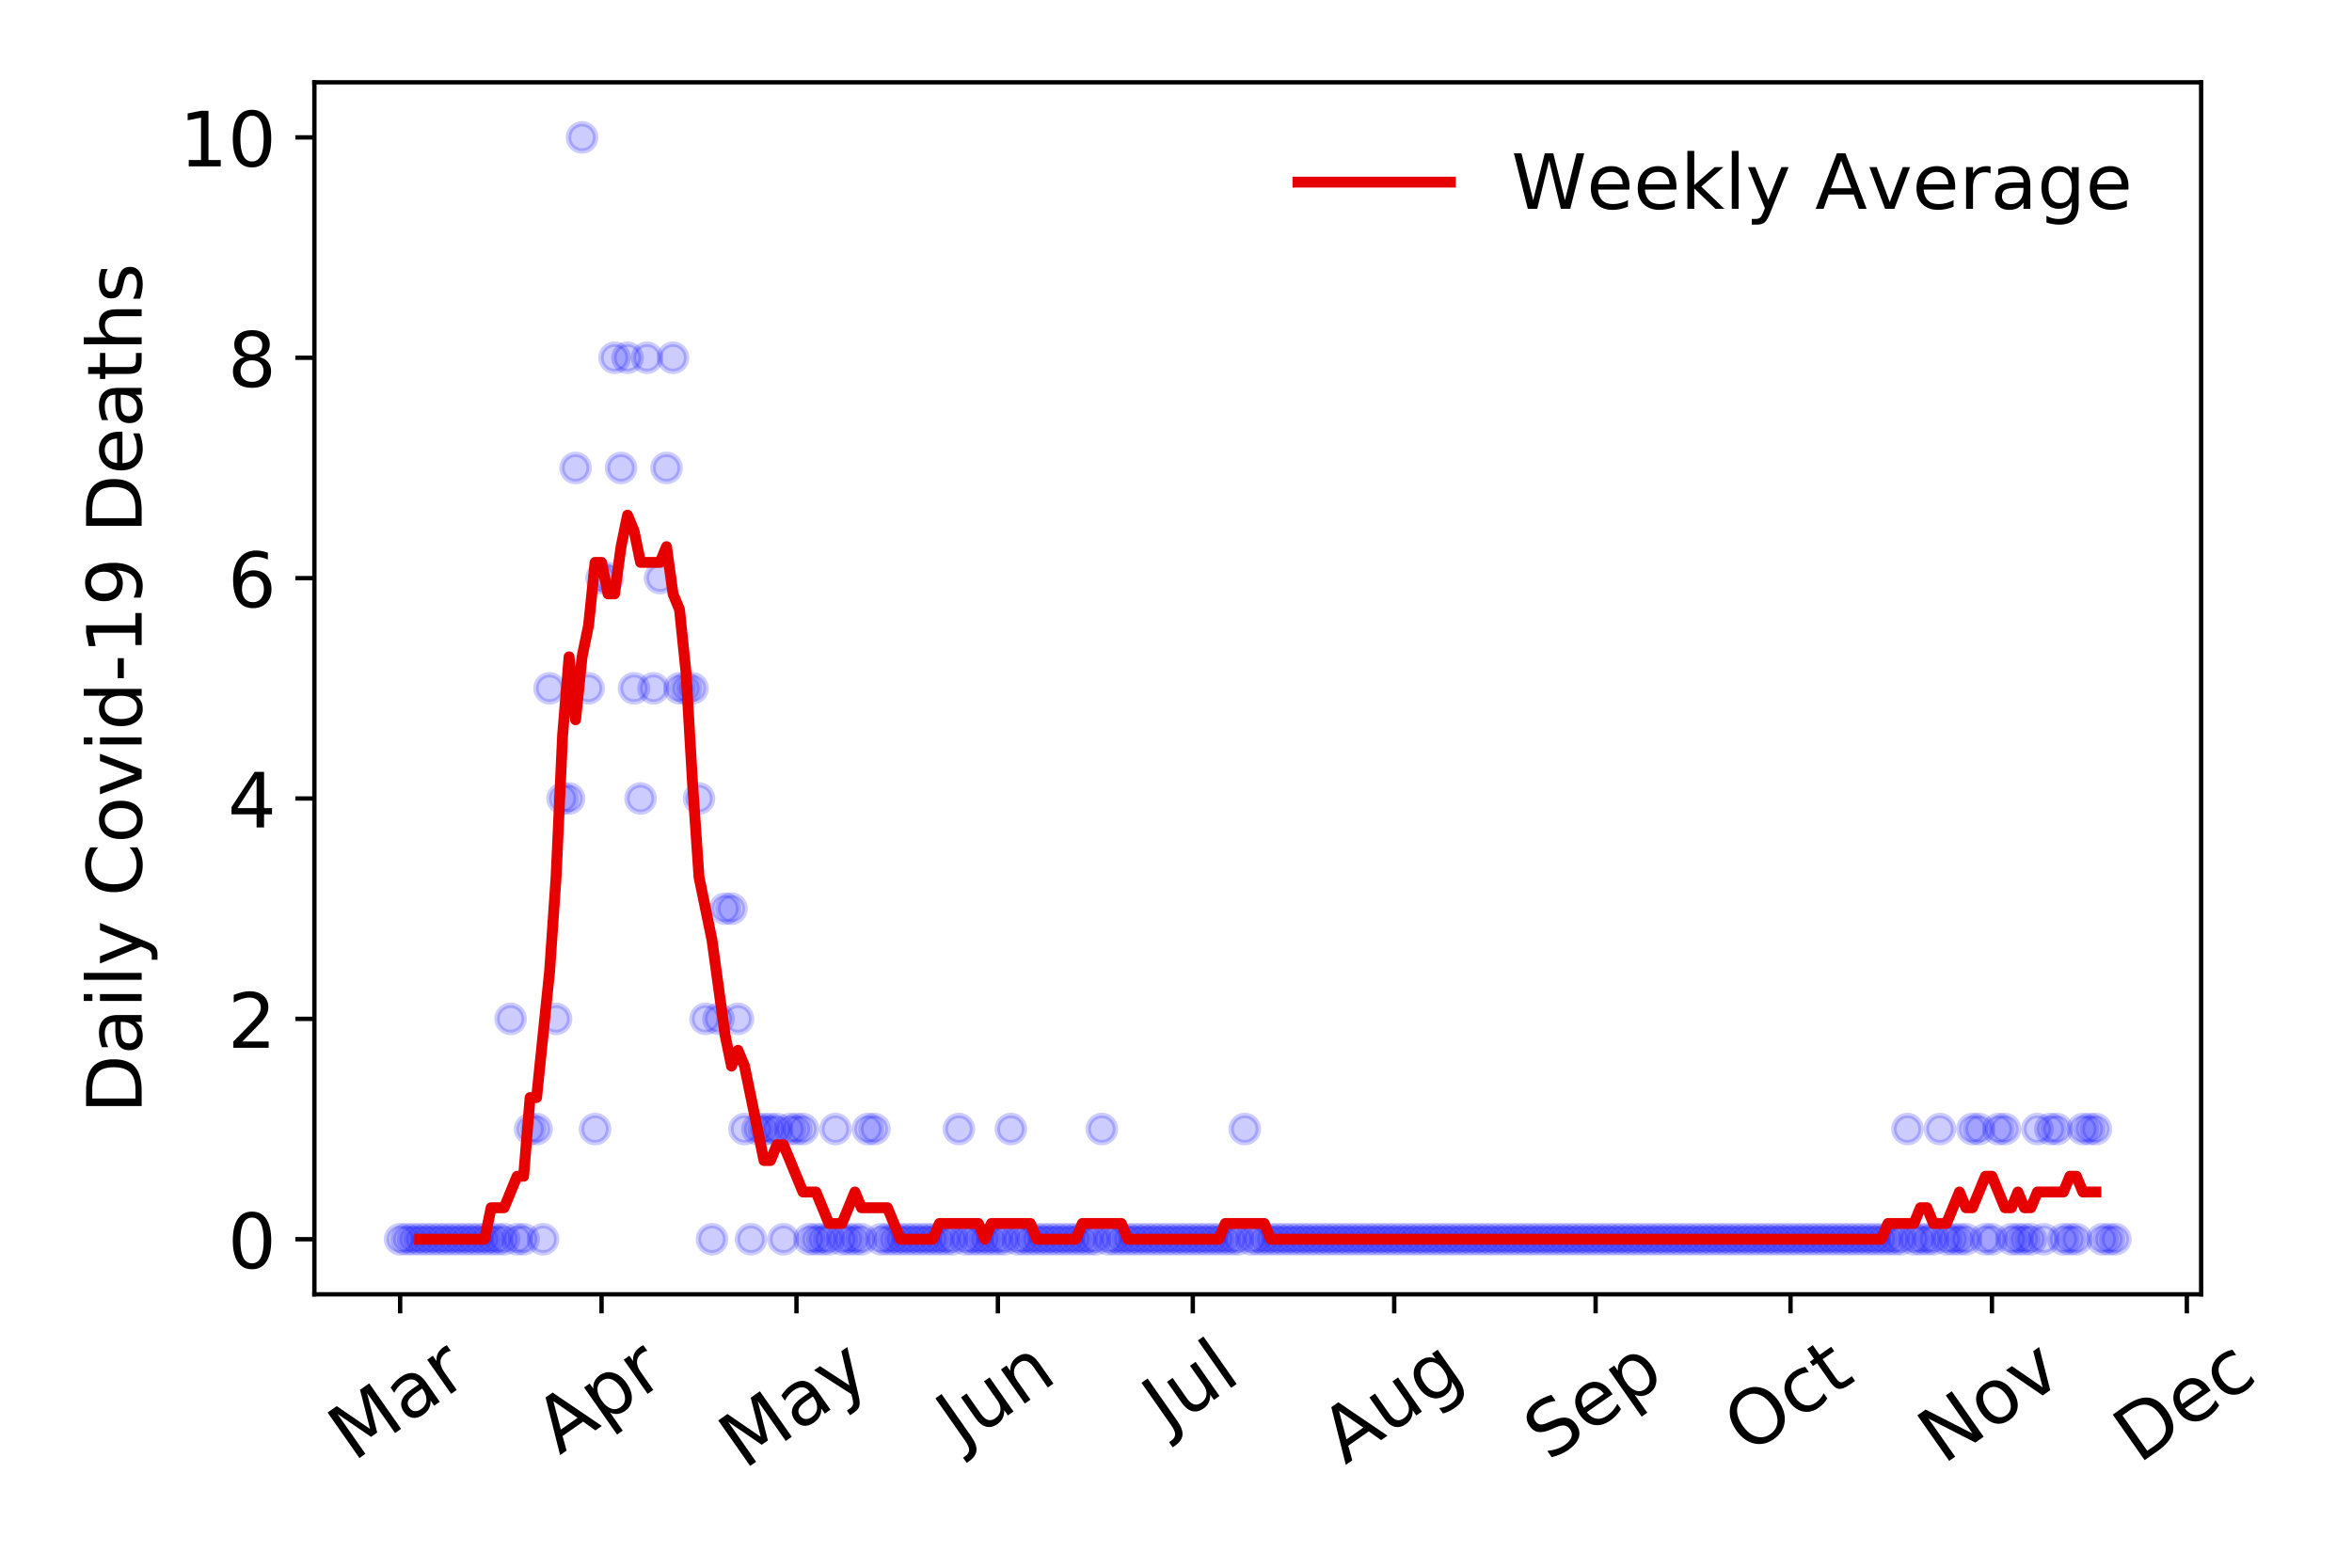 <?xml version="1.0" encoding="utf-8" standalone="no"?>
<!DOCTYPE svg PUBLIC "-//W3C//DTD SVG 1.1//EN"
  "http://www.w3.org/Graphics/SVG/1.1/DTD/svg11.dtd">
<!-- Created with matplotlib (https://matplotlib.org/) -->
<svg height="288pt" version="1.1" viewBox="0 0 432 288" width="432pt" xmlns="http://www.w3.org/2000/svg" xmlns:xlink="http://www.w3.org/1999/xlink">
 <defs>
  <style type="text/css">
*{stroke-linecap:butt;stroke-linejoin:round;}
  </style>
 </defs>
 <g id="figure_1">
  <g id="patch_1">
   <path d="M 0 288 
L 432 288 
L 432 0 
L 0 0 
z
" style="fill:#ffffff;"/>
  </g>
  <g id="axes_1">
   <g id="patch_2">
    <path d="M 57.745 237.778 
L 404.292 237.778 
L 404.292 15.12 
L 57.745 15.12 
z
" style="fill:#ffffff;"/>
   </g>
   <g id="matplotlib.axis_1">
    <g id="xtick_1">
     <g id="line2d_1">
      <defs>
       <path d="M 0 0 
L 0 3.5 
" id="mf592229fe2" style="stroke:#000000;stroke-width:0.8;"/>
      </defs>
      <g>
       <use style="stroke:#000000;stroke-width:0.8;" x="73.497" xlink:href="#mf592229fe2" y="237.778"/>
      </g>
     </g>
     <g id="text_1">
      <!-- Mar -->
      <defs>
       <path d="M 9.812 72.906 
L 24.516 72.906 
L 43.109 23.297 
L 61.812 72.906 
L 76.516 72.906 
L 76.516 0 
L 66.891 0 
L 66.891 64.016 
L 48.094 14.016 
L 38.188 14.016 
L 19.391 64.016 
L 19.391 0 
L 9.812 0 
z
" id="DejaVuSans-77"/>
       <path d="M 34.281 27.484 
Q 23.391 27.484 19.188 25 
Q 14.984 22.516 14.984 16.5 
Q 14.984 11.719 18.141 8.906 
Q 21.297 6.109 26.703 6.109 
Q 34.188 6.109 38.703 11.406 
Q 43.219 16.703 43.219 25.484 
L 43.219 27.484 
z
M 52.203 31.203 
L 52.203 0 
L 43.219 0 
L 43.219 8.297 
Q 40.141 3.328 35.547 0.953 
Q 30.953 -1.422 24.312 -1.422 
Q 15.922 -1.422 10.953 3.297 
Q 6 8.016 6 15.922 
Q 6 25.141 12.172 29.828 
Q 18.359 34.516 30.609 34.516 
L 43.219 34.516 
L 43.219 35.406 
Q 43.219 41.609 39.141 45 
Q 35.062 48.391 27.688 48.391 
Q 23 48.391 18.547 47.266 
Q 14.109 46.141 10.016 43.891 
L 10.016 52.203 
Q 14.938 54.109 19.578 55.047 
Q 24.219 56 28.609 56 
Q 40.484 56 46.344 49.844 
Q 52.203 43.703 52.203 31.203 
z
" id="DejaVuSans-97"/>
       <path d="M 41.109 46.297 
Q 39.594 47.172 37.812 47.578 
Q 36.031 48 33.891 48 
Q 26.266 48 22.188 43.047 
Q 18.109 38.094 18.109 28.812 
L 18.109 0 
L 9.078 0 
L 9.078 54.688 
L 18.109 54.688 
L 18.109 46.188 
Q 20.953 51.172 25.484 53.578 
Q 30.031 56 36.531 56 
Q 37.453 56 38.578 55.875 
Q 39.703 55.766 41.062 55.516 
z
" id="DejaVuSans-114"/>
      </defs>
      <g transform="translate(64.894 268.643)rotate(-35)scale(0.14 -0.14)">
       <use xlink:href="#DejaVuSans-77"/>
       <use x="86.279" xlink:href="#DejaVuSans-97"/>
       <use x="147.559" xlink:href="#DejaVuSans-114"/>
      </g>
     </g>
    </g>
    <g id="xtick_2">
     <g id="line2d_2">
      <g>
       <use style="stroke:#000000;stroke-width:0.8;" x="110.491" xlink:href="#mf592229fe2" y="237.778"/>
      </g>
     </g>
     <g id="text_2">
      <!-- Apr -->
      <defs>
       <path d="M 34.188 63.188 
L 20.797 26.906 
L 47.609 26.906 
z
M 28.609 72.906 
L 39.797 72.906 
L 67.578 0 
L 57.328 0 
L 50.688 18.703 
L 17.828 18.703 
L 11.188 0 
L 0.781 0 
z
" id="DejaVuSans-65"/>
       <path d="M 18.109 8.203 
L 18.109 -20.797 
L 9.078 -20.797 
L 9.078 54.688 
L 18.109 54.688 
L 18.109 46.391 
Q 20.953 51.266 25.266 53.625 
Q 29.594 56 35.594 56 
Q 45.562 56 51.781 48.094 
Q 58.016 40.188 58.016 27.297 
Q 58.016 14.406 51.781 6.484 
Q 45.562 -1.422 35.594 -1.422 
Q 29.594 -1.422 25.266 0.953 
Q 20.953 3.328 18.109 8.203 
z
M 48.688 27.297 
Q 48.688 37.203 44.609 42.844 
Q 40.531 48.484 33.406 48.484 
Q 26.266 48.484 22.188 42.844 
Q 18.109 37.203 18.109 27.297 
Q 18.109 17.391 22.188 11.75 
Q 26.266 6.109 33.406 6.109 
Q 40.531 6.109 44.609 11.75 
Q 48.688 17.391 48.688 27.297 
z
" id="DejaVuSans-112"/>
      </defs>
      <g transform="translate(102.787 267.384)rotate(-35)scale(0.14 -0.14)">
       <use xlink:href="#DejaVuSans-65"/>
       <use x="68.408" xlink:href="#DejaVuSans-112"/>
       <use x="131.885" xlink:href="#DejaVuSans-114"/>
      </g>
     </g>
    </g>
    <g id="xtick_3">
     <g id="line2d_3">
      <g>
       <use style="stroke:#000000;stroke-width:0.8;" x="146.291" xlink:href="#mf592229fe2" y="237.778"/>
      </g>
     </g>
     <g id="text_3">
      <!-- May -->
      <defs>
       <path d="M 32.172 -5.078 
Q 28.375 -14.844 24.75 -17.812 
Q 21.141 -20.797 15.094 -20.797 
L 7.906 -20.797 
L 7.906 -13.281 
L 13.188 -13.281 
Q 16.891 -13.281 18.938 -11.516 
Q 21 -9.766 23.484 -3.219 
L 25.094 0.875 
L 2.984 54.688 
L 12.5 54.688 
L 29.594 11.922 
L 46.688 54.688 
L 56.203 54.688 
z
" id="DejaVuSans-121"/>
      </defs>
      <g transform="translate(136.652 270.094)rotate(-35)scale(0.14 -0.14)">
       <use xlink:href="#DejaVuSans-77"/>
       <use x="86.279" xlink:href="#DejaVuSans-97"/>
       <use x="147.559" xlink:href="#DejaVuSans-121"/>
      </g>
     </g>
    </g>
    <g id="xtick_4">
     <g id="line2d_4">
      <g>
       <use style="stroke:#000000;stroke-width:0.8;" x="183.285" xlink:href="#mf592229fe2" y="237.778"/>
      </g>
     </g>
     <g id="text_4">
      <!-- Jun -->
      <defs>
       <path d="M 9.812 72.906 
L 19.672 72.906 
L 19.672 5.078 
Q 19.672 -8.109 14.672 -14.062 
Q 9.672 -20.016 -1.422 -20.016 
L -5.172 -20.016 
L -5.172 -11.719 
L -2.094 -11.719 
Q 4.438 -11.719 7.125 -8.047 
Q 9.812 -4.391 9.812 5.078 
z
" id="DejaVuSans-74"/>
       <path d="M 8.5 21.578 
L 8.5 54.688 
L 17.484 54.688 
L 17.484 21.922 
Q 17.484 14.156 20.5 10.266 
Q 23.531 6.391 29.594 6.391 
Q 36.859 6.391 41.078 11.031 
Q 45.312 15.672 45.312 23.688 
L 45.312 54.688 
L 54.297 54.688 
L 54.297 0 
L 45.312 0 
L 45.312 8.406 
Q 42.047 3.422 37.719 1 
Q 33.406 -1.422 27.688 -1.422 
Q 18.266 -1.422 13.375 4.438 
Q 8.5 10.297 8.5 21.578 
z
M 31.109 56 
z
" id="DejaVuSans-117"/>
       <path d="M 54.891 33.016 
L 54.891 0 
L 45.906 0 
L 45.906 32.719 
Q 45.906 40.484 42.875 44.328 
Q 39.844 48.188 33.797 48.188 
Q 26.516 48.188 22.312 43.547 
Q 18.109 38.922 18.109 30.906 
L 18.109 0 
L 9.078 0 
L 9.078 54.688 
L 18.109 54.688 
L 18.109 46.188 
Q 21.344 51.125 25.703 53.562 
Q 30.078 56 35.797 56 
Q 45.219 56 50.047 50.172 
Q 54.891 44.344 54.891 33.016 
z
" id="DejaVuSans-110"/>
      </defs>
      <g transform="translate(176.541 266.039)rotate(-35)scale(0.14 -0.14)">
       <use xlink:href="#DejaVuSans-74"/>
       <use x="29.492" xlink:href="#DejaVuSans-117"/>
       <use x="92.871" xlink:href="#DejaVuSans-110"/>
      </g>
     </g>
    </g>
    <g id="xtick_5">
     <g id="line2d_5">
      <g>
       <use style="stroke:#000000;stroke-width:0.8;" x="219.085" xlink:href="#mf592229fe2" y="237.778"/>
      </g>
     </g>
     <g id="text_5">
      <!-- Jul -->
      <defs>
       <path d="M 9.422 75.984 
L 18.406 75.984 
L 18.406 0 
L 9.422 0 
z
" id="DejaVuSans-108"/>
      </defs>
      <g transform="translate(214.382 263.181)rotate(-35)scale(0.14 -0.14)">
       <use xlink:href="#DejaVuSans-74"/>
       <use x="29.492" xlink:href="#DejaVuSans-117"/>
       <use x="92.871" xlink:href="#DejaVuSans-108"/>
      </g>
     </g>
    </g>
    <g id="xtick_6">
     <g id="line2d_6">
      <g>
       <use style="stroke:#000000;stroke-width:0.8;" x="256.078" xlink:href="#mf592229fe2" y="237.778"/>
      </g>
     </g>
     <g id="text_6">
      <!-- Aug -->
      <defs>
       <path d="M 45.406 27.984 
Q 45.406 37.75 41.375 43.109 
Q 37.359 48.484 30.078 48.484 
Q 22.859 48.484 18.828 43.109 
Q 14.797 37.75 14.797 27.984 
Q 14.797 18.266 18.828 12.891 
Q 22.859 7.516 30.078 7.516 
Q 37.359 7.516 41.375 12.891 
Q 45.406 18.266 45.406 27.984 
z
M 54.391 6.781 
Q 54.391 -7.172 48.188 -13.984 
Q 42 -20.797 29.203 -20.797 
Q 24.469 -20.797 20.266 -20.094 
Q 16.062 -19.391 12.109 -17.922 
L 12.109 -9.188 
Q 16.062 -11.328 19.922 -12.344 
Q 23.781 -13.375 27.781 -13.375 
Q 36.625 -13.375 41.016 -8.766 
Q 45.406 -4.156 45.406 5.172 
L 45.406 9.625 
Q 42.625 4.781 38.281 2.391 
Q 33.938 0 27.875 0 
Q 17.828 0 11.672 7.656 
Q 5.516 15.328 5.516 27.984 
Q 5.516 40.672 11.672 48.328 
Q 17.828 56 27.875 56 
Q 33.938 56 38.281 53.609 
Q 42.625 51.219 45.406 46.391 
L 45.406 54.688 
L 54.391 54.688 
z
" id="DejaVuSans-103"/>
      </defs>
      <g transform="translate(247.098 269.172)rotate(-35)scale(0.14 -0.14)">
       <use xlink:href="#DejaVuSans-65"/>
       <use x="68.408" xlink:href="#DejaVuSans-117"/>
       <use x="131.787" xlink:href="#DejaVuSans-103"/>
      </g>
     </g>
    </g>
    <g id="xtick_7">
     <g id="line2d_7">
      <g>
       <use style="stroke:#000000;stroke-width:0.8;" x="293.072" xlink:href="#mf592229fe2" y="237.778"/>
      </g>
     </g>
     <g id="text_7">
      <!-- Sep -->
      <defs>
       <path d="M 53.516 70.516 
L 53.516 60.891 
Q 47.906 63.578 42.922 64.891 
Q 37.938 66.219 33.297 66.219 
Q 25.25 66.219 20.875 63.094 
Q 16.5 59.969 16.5 54.203 
Q 16.5 49.359 19.406 46.891 
Q 22.312 44.438 30.422 42.922 
L 36.375 41.703 
Q 47.406 39.594 52.656 34.297 
Q 57.906 29 57.906 20.125 
Q 57.906 9.516 50.797 4.047 
Q 43.703 -1.422 29.984 -1.422 
Q 24.812 -1.422 18.969 -0.25 
Q 13.141 0.922 6.891 3.219 
L 6.891 13.375 
Q 12.891 10.016 18.656 8.297 
Q 24.422 6.594 29.984 6.594 
Q 38.422 6.594 43.016 9.906 
Q 47.609 13.234 47.609 19.391 
Q 47.609 24.75 44.312 27.781 
Q 41.016 30.812 33.5 32.328 
L 27.484 33.5 
Q 16.453 35.688 11.516 40.375 
Q 6.594 45.062 6.594 53.422 
Q 6.594 63.094 13.406 68.656 
Q 20.219 74.219 32.172 74.219 
Q 37.312 74.219 42.625 73.281 
Q 47.953 72.359 53.516 70.516 
z
" id="DejaVuSans-83"/>
       <path d="M 56.203 29.594 
L 56.203 25.203 
L 14.891 25.203 
Q 15.484 15.922 20.484 11.062 
Q 25.484 6.203 34.422 6.203 
Q 39.594 6.203 44.453 7.469 
Q 49.312 8.734 54.109 11.281 
L 54.109 2.781 
Q 49.266 0.734 44.188 -0.344 
Q 39.109 -1.422 33.891 -1.422 
Q 20.797 -1.422 13.156 6.188 
Q 5.516 13.812 5.516 26.812 
Q 5.516 40.234 12.766 48.109 
Q 20.016 56 32.328 56 
Q 43.359 56 49.781 48.891 
Q 56.203 41.797 56.203 29.594 
z
M 47.219 32.234 
Q 47.125 39.594 43.094 43.984 
Q 39.062 48.391 32.422 48.391 
Q 24.906 48.391 20.391 44.141 
Q 15.875 39.891 15.188 32.172 
z
" id="DejaVuSans-101"/>
      </defs>
      <g transform="translate(284.479 268.629)rotate(-35)scale(0.14 -0.14)">
       <use xlink:href="#DejaVuSans-83"/>
       <use x="63.477" xlink:href="#DejaVuSans-101"/>
       <use x="125" xlink:href="#DejaVuSans-112"/>
      </g>
     </g>
    </g>
    <g id="xtick_8">
     <g id="line2d_8">
      <g>
       <use style="stroke:#000000;stroke-width:0.8;" x="328.872" xlink:href="#mf592229fe2" y="237.778"/>
      </g>
     </g>
     <g id="text_8">
      <!-- Oct -->
      <defs>
       <path d="M 39.406 66.219 
Q 28.656 66.219 22.328 58.203 
Q 16.016 50.203 16.016 36.375 
Q 16.016 22.609 22.328 14.594 
Q 28.656 6.594 39.406 6.594 
Q 50.141 6.594 56.422 14.594 
Q 62.703 22.609 62.703 36.375 
Q 62.703 50.203 56.422 58.203 
Q 50.141 66.219 39.406 66.219 
z
M 39.406 74.219 
Q 54.734 74.219 63.906 63.938 
Q 73.094 53.656 73.094 36.375 
Q 73.094 19.141 63.906 8.859 
Q 54.734 -1.422 39.406 -1.422 
Q 24.031 -1.422 14.812 8.828 
Q 5.609 19.094 5.609 36.375 
Q 5.609 53.656 14.812 63.938 
Q 24.031 74.219 39.406 74.219 
z
" id="DejaVuSans-79"/>
       <path d="M 48.781 52.594 
L 48.781 44.188 
Q 44.969 46.297 41.141 47.344 
Q 37.312 48.391 33.406 48.391 
Q 24.656 48.391 19.812 42.844 
Q 14.984 37.312 14.984 27.297 
Q 14.984 17.281 19.812 11.734 
Q 24.656 6.203 33.406 6.203 
Q 37.312 6.203 41.141 7.25 
Q 44.969 8.297 48.781 10.406 
L 48.781 2.094 
Q 45.016 0.344 40.984 -0.531 
Q 36.969 -1.422 32.422 -1.422 
Q 20.062 -1.422 12.781 6.344 
Q 5.516 14.109 5.516 27.297 
Q 5.516 40.672 12.859 48.328 
Q 20.219 56 33.016 56 
Q 37.156 56 41.109 55.141 
Q 45.062 54.297 48.781 52.594 
z
" id="DejaVuSans-99"/>
       <path d="M 18.312 70.219 
L 18.312 54.688 
L 36.812 54.688 
L 36.812 47.703 
L 18.312 47.703 
L 18.312 18.016 
Q 18.312 11.328 20.141 9.422 
Q 21.969 7.516 27.594 7.516 
L 36.812 7.516 
L 36.812 0 
L 27.594 0 
Q 17.188 0 13.234 3.875 
Q 9.281 7.766 9.281 18.016 
L 9.281 47.703 
L 2.688 47.703 
L 2.688 54.688 
L 9.281 54.688 
L 9.281 70.219 
z
" id="DejaVuSans-116"/>
      </defs>
      <g transform="translate(321.174 267.377)rotate(-35)scale(0.14 -0.14)">
       <use xlink:href="#DejaVuSans-79"/>
       <use x="78.711" xlink:href="#DejaVuSans-99"/>
       <use x="133.691" xlink:href="#DejaVuSans-116"/>
      </g>
     </g>
    </g>
    <g id="xtick_9">
     <g id="line2d_9">
      <g>
       <use style="stroke:#000000;stroke-width:0.8;" x="365.866" xlink:href="#mf592229fe2" y="237.778"/>
      </g>
     </g>
     <g id="text_9">
      <!-- Nov -->
      <defs>
       <path d="M 9.812 72.906 
L 23.094 72.906 
L 55.422 11.922 
L 55.422 72.906 
L 64.984 72.906 
L 64.984 0 
L 51.703 0 
L 19.391 60.984 
L 19.391 0 
L 9.812 0 
z
" id="DejaVuSans-78"/>
       <path d="M 30.609 48.391 
Q 23.391 48.391 19.188 42.75 
Q 14.984 37.109 14.984 27.297 
Q 14.984 17.484 19.156 11.844 
Q 23.344 6.203 30.609 6.203 
Q 37.797 6.203 41.984 11.859 
Q 46.188 17.531 46.188 27.297 
Q 46.188 37.016 41.984 42.703 
Q 37.797 48.391 30.609 48.391 
z
M 30.609 56 
Q 42.328 56 49.016 48.375 
Q 55.719 40.766 55.719 27.297 
Q 55.719 13.875 49.016 6.219 
Q 42.328 -1.422 30.609 -1.422 
Q 18.844 -1.422 12.172 6.219 
Q 5.516 13.875 5.516 27.297 
Q 5.516 40.766 12.172 48.375 
Q 18.844 56 30.609 56 
z
" id="DejaVuSans-111"/>
       <path d="M 2.984 54.688 
L 12.5 54.688 
L 29.594 8.797 
L 46.688 54.688 
L 56.203 54.688 
L 35.688 0 
L 23.484 0 
z
" id="DejaVuSans-118"/>
      </defs>
      <g transform="translate(356.89 269.166)rotate(-35)scale(0.14 -0.14)">
       <use xlink:href="#DejaVuSans-78"/>
       <use x="74.805" xlink:href="#DejaVuSans-111"/>
       <use x="135.986" xlink:href="#DejaVuSans-118"/>
      </g>
     </g>
    </g>
    <g id="xtick_10">
     <g id="line2d_10">
      <g>
       <use style="stroke:#000000;stroke-width:0.8;" x="401.666" xlink:href="#mf592229fe2" y="237.778"/>
      </g>
     </g>
     <g id="text_10">
      <!-- Dec -->
      <defs>
       <path d="M 19.672 64.797 
L 19.672 8.109 
L 31.594 8.109 
Q 46.688 8.109 53.688 14.938 
Q 60.688 21.781 60.688 36.531 
Q 60.688 51.172 53.688 57.984 
Q 46.688 64.797 31.594 64.797 
z
M 9.812 72.906 
L 30.078 72.906 
Q 51.266 72.906 61.172 64.094 
Q 71.094 55.281 71.094 36.531 
Q 71.094 17.672 61.125 8.828 
Q 51.172 0 30.078 0 
L 9.812 0 
z
" id="DejaVuSans-68"/>
      </defs>
      <g transform="translate(392.786 269.032)rotate(-35)scale(0.14 -0.14)">
       <use xlink:href="#DejaVuSans-68"/>
       <use x="77.002" xlink:href="#DejaVuSans-101"/>
       <use x="138.525" xlink:href="#DejaVuSans-99"/>
      </g>
     </g>
    </g>
   </g>
   <g id="matplotlib.axis_2">
    <g id="ytick_1">
     <g id="line2d_11">
      <defs>
       <path d="M 0 0 
L -3.5 0 
" id="medba87596a" style="stroke:#000000;stroke-width:0.8;"/>
      </defs>
      <g>
       <use style="stroke:#000000;stroke-width:0.8;" x="57.745" xlink:href="#medba87596a" y="227.657"/>
      </g>
     </g>
     <g id="text_11">
      <!-- 0 -->
      <defs>
       <path d="M 31.781 66.406 
Q 24.172 66.406 20.328 58.906 
Q 16.5 51.422 16.5 36.375 
Q 16.5 21.391 20.328 13.891 
Q 24.172 6.391 31.781 6.391 
Q 39.453 6.391 43.281 13.891 
Q 47.125 21.391 47.125 36.375 
Q 47.125 51.422 43.281 58.906 
Q 39.453 66.406 31.781 66.406 
z
M 31.781 74.219 
Q 44.047 74.219 50.516 64.516 
Q 56.984 54.828 56.984 36.375 
Q 56.984 17.969 50.516 8.266 
Q 44.047 -1.422 31.781 -1.422 
Q 19.531 -1.422 13.062 8.266 
Q 6.594 17.969 6.594 36.375 
Q 6.594 54.828 13.062 64.516 
Q 19.531 74.219 31.781 74.219 
z
" id="DejaVuSans-48"/>
      </defs>
      <g transform="translate(41.837 232.976)scale(0.14 -0.14)">
       <use xlink:href="#DejaVuSans-48"/>
      </g>
     </g>
    </g>
    <g id="ytick_2">
     <g id="line2d_12">
      <g>
       <use style="stroke:#000000;stroke-width:0.8;" x="57.745" xlink:href="#medba87596a" y="187.174"/>
      </g>
     </g>
     <g id="text_12">
      <!-- 2 -->
      <defs>
       <path d="M 19.188 8.297 
L 53.609 8.297 
L 53.609 0 
L 7.328 0 
L 7.328 8.297 
Q 12.938 14.109 22.625 23.891 
Q 32.328 33.688 34.812 36.531 
Q 39.547 41.844 41.422 45.531 
Q 43.312 49.219 43.312 52.781 
Q 43.312 58.594 39.234 62.25 
Q 35.156 65.922 28.609 65.922 
Q 23.969 65.922 18.812 64.312 
Q 13.672 62.703 7.812 59.422 
L 7.812 69.391 
Q 13.766 71.781 18.938 73 
Q 24.125 74.219 28.422 74.219 
Q 39.75 74.219 46.484 68.547 
Q 53.219 62.891 53.219 53.422 
Q 53.219 48.922 51.531 44.891 
Q 49.859 40.875 45.406 35.406 
Q 44.188 33.984 37.641 27.219 
Q 31.109 20.453 19.188 8.297 
z
" id="DejaVuSans-50"/>
      </defs>
      <g transform="translate(41.837 192.493)scale(0.14 -0.14)">
       <use xlink:href="#DejaVuSans-50"/>
      </g>
     </g>
    </g>
    <g id="ytick_3">
     <g id="line2d_13">
      <g>
       <use style="stroke:#000000;stroke-width:0.8;" x="57.745" xlink:href="#medba87596a" y="146.691"/>
      </g>
     </g>
     <g id="text_13">
      <!-- 4 -->
      <defs>
       <path d="M 37.797 64.312 
L 12.891 25.391 
L 37.797 25.391 
z
M 35.203 72.906 
L 47.609 72.906 
L 47.609 25.391 
L 58.016 25.391 
L 58.016 17.188 
L 47.609 17.188 
L 47.609 0 
L 37.797 0 
L 37.797 17.188 
L 4.891 17.188 
L 4.891 26.703 
z
" id="DejaVuSans-52"/>
      </defs>
      <g transform="translate(41.837 152.01)scale(0.14 -0.14)">
       <use xlink:href="#DejaVuSans-52"/>
      </g>
     </g>
    </g>
    <g id="ytick_4">
     <g id="line2d_14">
      <g>
       <use style="stroke:#000000;stroke-width:0.8;" x="57.745" xlink:href="#medba87596a" y="106.207"/>
      </g>
     </g>
     <g id="text_14">
      <!-- 6 -->
      <defs>
       <path d="M 33.016 40.375 
Q 26.375 40.375 22.484 35.828 
Q 18.609 31.297 18.609 23.391 
Q 18.609 15.531 22.484 10.953 
Q 26.375 6.391 33.016 6.391 
Q 39.656 6.391 43.531 10.953 
Q 47.406 15.531 47.406 23.391 
Q 47.406 31.297 43.531 35.828 
Q 39.656 40.375 33.016 40.375 
z
M 52.594 71.297 
L 52.594 62.312 
Q 48.875 64.062 45.094 64.984 
Q 41.312 65.922 37.594 65.922 
Q 27.828 65.922 22.672 59.328 
Q 17.531 52.734 16.797 39.406 
Q 19.672 43.656 24.016 45.922 
Q 28.375 48.188 33.594 48.188 
Q 44.578 48.188 50.953 41.516 
Q 57.328 34.859 57.328 23.391 
Q 57.328 12.156 50.688 5.359 
Q 44.047 -1.422 33.016 -1.422 
Q 20.359 -1.422 13.672 8.266 
Q 6.984 17.969 6.984 36.375 
Q 6.984 53.656 15.188 63.938 
Q 23.391 74.219 37.203 74.219 
Q 40.922 74.219 44.703 73.484 
Q 48.484 72.75 52.594 71.297 
z
" id="DejaVuSans-54"/>
      </defs>
      <g transform="translate(41.837 111.526)scale(0.14 -0.14)">
       <use xlink:href="#DejaVuSans-54"/>
      </g>
     </g>
    </g>
    <g id="ytick_5">
     <g id="line2d_15">
      <g>
       <use style="stroke:#000000;stroke-width:0.8;" x="57.745" xlink:href="#medba87596a" y="65.724"/>
      </g>
     </g>
     <g id="text_15">
      <!-- 8 -->
      <defs>
       <path d="M 31.781 34.625 
Q 24.75 34.625 20.719 30.859 
Q 16.703 27.094 16.703 20.516 
Q 16.703 13.922 20.719 10.156 
Q 24.75 6.391 31.781 6.391 
Q 38.812 6.391 42.859 10.172 
Q 46.922 13.969 46.922 20.516 
Q 46.922 27.094 42.891 30.859 
Q 38.875 34.625 31.781 34.625 
z
M 21.922 38.812 
Q 15.578 40.375 12.031 44.719 
Q 8.5 49.078 8.5 55.328 
Q 8.5 64.062 14.719 69.141 
Q 20.953 74.219 31.781 74.219 
Q 42.672 74.219 48.875 69.141 
Q 55.078 64.062 55.078 55.328 
Q 55.078 49.078 51.531 44.719 
Q 48 40.375 41.703 38.812 
Q 48.828 37.156 52.797 32.312 
Q 56.781 27.484 56.781 20.516 
Q 56.781 9.906 50.312 4.234 
Q 43.844 -1.422 31.781 -1.422 
Q 19.734 -1.422 13.25 4.234 
Q 6.781 9.906 6.781 20.516 
Q 6.781 27.484 10.781 32.312 
Q 14.797 37.156 21.922 38.812 
z
M 18.312 54.391 
Q 18.312 48.734 21.844 45.562 
Q 25.391 42.391 31.781 42.391 
Q 38.141 42.391 41.719 45.562 
Q 45.312 48.734 45.312 54.391 
Q 45.312 60.062 41.719 63.234 
Q 38.141 66.406 31.781 66.406 
Q 25.391 66.406 21.844 63.234 
Q 18.312 60.062 18.312 54.391 
z
" id="DejaVuSans-56"/>
      </defs>
      <g transform="translate(41.837 71.043)scale(0.14 -0.14)">
       <use xlink:href="#DejaVuSans-56"/>
      </g>
     </g>
    </g>
    <g id="ytick_6">
     <g id="line2d_16">
      <g>
       <use style="stroke:#000000;stroke-width:0.8;" x="57.745" xlink:href="#medba87596a" y="25.241"/>
      </g>
     </g>
     <g id="text_16">
      <!-- 10 -->
      <defs>
       <path d="M 12.406 8.297 
L 28.516 8.297 
L 28.516 63.922 
L 10.984 60.406 
L 10.984 69.391 
L 28.422 72.906 
L 38.281 72.906 
L 38.281 8.297 
L 54.391 8.297 
L 54.391 0 
L 12.406 0 
z
" id="DejaVuSans-49"/>
      </defs>
      <g transform="translate(32.93 30.56)scale(0.14 -0.14)">
       <use xlink:href="#DejaVuSans-49"/>
       <use x="63.623" xlink:href="#DejaVuSans-48"/>
      </g>
     </g>
    </g>
    <g id="text_17">
     <!-- Daily Covid-19 Deaths -->
     <defs>
      <path d="M 9.422 54.688 
L 18.406 54.688 
L 18.406 0 
L 9.422 0 
z
M 9.422 75.984 
L 18.406 75.984 
L 18.406 64.594 
L 9.422 64.594 
z
" id="DejaVuSans-105"/>
      <path id="DejaVuSans-32"/>
      <path d="M 64.406 67.281 
L 64.406 56.891 
Q 59.422 61.531 53.781 63.812 
Q 48.141 66.109 41.797 66.109 
Q 29.297 66.109 22.656 58.469 
Q 16.016 50.828 16.016 36.375 
Q 16.016 21.969 22.656 14.328 
Q 29.297 6.688 41.797 6.688 
Q 48.141 6.688 53.781 8.984 
Q 59.422 11.281 64.406 15.922 
L 64.406 5.609 
Q 59.234 2.094 53.438 0.328 
Q 47.656 -1.422 41.219 -1.422 
Q 24.656 -1.422 15.125 8.703 
Q 5.609 18.844 5.609 36.375 
Q 5.609 53.953 15.125 64.078 
Q 24.656 74.219 41.219 74.219 
Q 47.75 74.219 53.531 72.484 
Q 59.328 70.75 64.406 67.281 
z
" id="DejaVuSans-67"/>
      <path d="M 45.406 46.391 
L 45.406 75.984 
L 54.391 75.984 
L 54.391 0 
L 45.406 0 
L 45.406 8.203 
Q 42.578 3.328 38.25 0.953 
Q 33.938 -1.422 27.875 -1.422 
Q 17.969 -1.422 11.734 6.484 
Q 5.516 14.406 5.516 27.297 
Q 5.516 40.188 11.734 48.094 
Q 17.969 56 27.875 56 
Q 33.938 56 38.25 53.625 
Q 42.578 51.266 45.406 46.391 
z
M 14.797 27.297 
Q 14.797 17.391 18.875 11.75 
Q 22.953 6.109 30.078 6.109 
Q 37.203 6.109 41.297 11.75 
Q 45.406 17.391 45.406 27.297 
Q 45.406 37.203 41.297 42.844 
Q 37.203 48.484 30.078 48.484 
Q 22.953 48.484 18.875 42.844 
Q 14.797 37.203 14.797 27.297 
z
" id="DejaVuSans-100"/>
      <path d="M 4.891 31.391 
L 31.203 31.391 
L 31.203 23.391 
L 4.891 23.391 
z
" id="DejaVuSans-45"/>
      <path d="M 10.984 1.516 
L 10.984 10.5 
Q 14.703 8.734 18.5 7.812 
Q 22.312 6.891 25.984 6.891 
Q 35.75 6.891 40.891 13.453 
Q 46.047 20.016 46.781 33.406 
Q 43.953 29.203 39.594 26.953 
Q 35.25 24.703 29.984 24.703 
Q 19.047 24.703 12.672 31.312 
Q 6.297 37.938 6.297 49.422 
Q 6.297 60.641 12.938 67.422 
Q 19.578 74.219 30.609 74.219 
Q 43.266 74.219 49.922 64.516 
Q 56.594 54.828 56.594 36.375 
Q 56.594 19.141 48.406 8.859 
Q 40.234 -1.422 26.422 -1.422 
Q 22.703 -1.422 18.891 -0.688 
Q 15.094 0.047 10.984 1.516 
z
M 30.609 32.422 
Q 37.25 32.422 41.125 36.953 
Q 45.016 41.5 45.016 49.422 
Q 45.016 57.281 41.125 61.844 
Q 37.25 66.406 30.609 66.406 
Q 23.969 66.406 20.094 61.844 
Q 16.219 57.281 16.219 49.422 
Q 16.219 41.5 20.094 36.953 
Q 23.969 32.422 30.609 32.422 
z
" id="DejaVuSans-57"/>
      <path d="M 54.891 33.016 
L 54.891 0 
L 45.906 0 
L 45.906 32.719 
Q 45.906 40.484 42.875 44.328 
Q 39.844 48.188 33.797 48.188 
Q 26.516 48.188 22.312 43.547 
Q 18.109 38.922 18.109 30.906 
L 18.109 0 
L 9.078 0 
L 9.078 75.984 
L 18.109 75.984 
L 18.109 46.188 
Q 21.344 51.125 25.703 53.562 
Q 30.078 56 35.797 56 
Q 45.219 56 50.047 50.172 
Q 54.891 44.344 54.891 33.016 
z
" id="DejaVuSans-104"/>
      <path d="M 44.281 53.078 
L 44.281 44.578 
Q 40.484 46.531 36.375 47.5 
Q 32.281 48.484 27.875 48.484 
Q 21.188 48.484 17.844 46.438 
Q 14.5 44.391 14.5 40.281 
Q 14.5 37.156 16.891 35.375 
Q 19.281 33.594 26.516 31.984 
L 29.594 31.297 
Q 39.156 29.25 43.188 25.516 
Q 47.219 21.781 47.219 15.094 
Q 47.219 7.469 41.188 3.016 
Q 35.156 -1.422 24.609 -1.422 
Q 20.219 -1.422 15.453 -0.562 
Q 10.688 0.297 5.422 2 
L 5.422 11.281 
Q 10.406 8.688 15.234 7.391 
Q 20.062 6.109 24.812 6.109 
Q 31.156 6.109 34.562 8.281 
Q 37.984 10.453 37.984 14.406 
Q 37.984 18.062 35.516 20.016 
Q 33.062 21.969 24.703 23.781 
L 21.578 24.516 
Q 13.234 26.266 9.516 29.906 
Q 5.812 33.547 5.812 39.891 
Q 5.812 47.609 11.281 51.797 
Q 16.75 56 26.812 56 
Q 31.781 56 36.172 55.266 
Q 40.578 54.547 44.281 53.078 
z
" id="DejaVuSans-115"/>
     </defs>
     <g transform="translate(26.018 204.56)rotate(-90)scale(0.14 -0.14)">
      <use xlink:href="#DejaVuSans-68"/>
      <use x="77.002" xlink:href="#DejaVuSans-97"/>
      <use x="138.281" xlink:href="#DejaVuSans-105"/>
      <use x="166.064" xlink:href="#DejaVuSans-108"/>
      <use x="193.848" xlink:href="#DejaVuSans-121"/>
      <use x="253.027" xlink:href="#DejaVuSans-32"/>
      <use x="284.814" xlink:href="#DejaVuSans-67"/>
      <use x="354.639" xlink:href="#DejaVuSans-111"/>
      <use x="415.82" xlink:href="#DejaVuSans-118"/>
      <use x="475" xlink:href="#DejaVuSans-105"/>
      <use x="502.783" xlink:href="#DejaVuSans-100"/>
      <use x="566.26" xlink:href="#DejaVuSans-45"/>
      <use x="602.344" xlink:href="#DejaVuSans-49"/>
      <use x="665.967" xlink:href="#DejaVuSans-57"/>
      <use x="729.59" xlink:href="#DejaVuSans-32"/>
      <use x="761.377" xlink:href="#DejaVuSans-68"/>
      <use x="838.379" xlink:href="#DejaVuSans-101"/>
      <use x="899.902" xlink:href="#DejaVuSans-97"/>
      <use x="961.182" xlink:href="#DejaVuSans-116"/>
      <use x="1000.391" xlink:href="#DejaVuSans-104"/>
      <use x="1063.77" xlink:href="#DejaVuSans-115"/>
     </g>
    </g>
   </g>
   <g id="line2d_17">
    <defs>
     <path d="M 0 2.5 
C 0.663 2.5 1.299 2.237 1.768 1.768 
C 2.237 1.299 2.5 0.663 2.5 0 
C 2.5 -0.663 2.237 -1.299 1.768 -1.768 
C 1.299 -2.237 0.663 -2.5 0 -2.5 
C -0.663 -2.5 -1.299 -2.237 -1.768 -1.768 
C -2.237 -1.299 -2.5 -0.663 -2.5 0 
C -2.5 0.663 -2.237 1.299 -1.768 1.768 
C -1.299 2.237 -0.663 2.5 0 2.5 
z
" id="md3a7849531" style="stroke:#0000ff;stroke-opacity:0.2;"/>
    </defs>
    <g clip-path="url(#p9e0b00b8ca)">
     <use style="fill:#0000ff;fill-opacity:0.2;stroke:#0000ff;stroke-opacity:0.2;" x="73.497" xlink:href="#md3a7849531" y="227.657"/>
     <use style="fill:#0000ff;fill-opacity:0.2;stroke:#0000ff;stroke-opacity:0.2;" x="74.69" xlink:href="#md3a7849531" y="227.657"/>
     <use style="fill:#0000ff;fill-opacity:0.2;stroke:#0000ff;stroke-opacity:0.2;" x="75.884" xlink:href="#md3a7849531" y="227.657"/>
     <use style="fill:#0000ff;fill-opacity:0.2;stroke:#0000ff;stroke-opacity:0.2;" x="77.077" xlink:href="#md3a7849531" y="227.657"/>
     <use style="fill:#0000ff;fill-opacity:0.2;stroke:#0000ff;stroke-opacity:0.2;" x="78.27" xlink:href="#md3a7849531" y="227.657"/>
     <use style="fill:#0000ff;fill-opacity:0.2;stroke:#0000ff;stroke-opacity:0.2;" x="79.464" xlink:href="#md3a7849531" y="227.657"/>
     <use style="fill:#0000ff;fill-opacity:0.2;stroke:#0000ff;stroke-opacity:0.2;" x="80.657" xlink:href="#md3a7849531" y="227.657"/>
     <use style="fill:#0000ff;fill-opacity:0.2;stroke:#0000ff;stroke-opacity:0.2;" x="81.851" xlink:href="#md3a7849531" y="227.657"/>
     <use style="fill:#0000ff;fill-opacity:0.2;stroke:#0000ff;stroke-opacity:0.2;" x="83.044" xlink:href="#md3a7849531" y="227.657"/>
     <use style="fill:#0000ff;fill-opacity:0.2;stroke:#0000ff;stroke-opacity:0.2;" x="84.237" xlink:href="#md3a7849531" y="227.657"/>
     <use style="fill:#0000ff;fill-opacity:0.2;stroke:#0000ff;stroke-opacity:0.2;" x="85.431" xlink:href="#md3a7849531" y="227.657"/>
     <use style="fill:#0000ff;fill-opacity:0.2;stroke:#0000ff;stroke-opacity:0.2;" x="86.624" xlink:href="#md3a7849531" y="227.657"/>
     <use style="fill:#0000ff;fill-opacity:0.2;stroke:#0000ff;stroke-opacity:0.2;" x="87.817" xlink:href="#md3a7849531" y="227.657"/>
     <use style="fill:#0000ff;fill-opacity:0.2;stroke:#0000ff;stroke-opacity:0.2;" x="89.011" xlink:href="#md3a7849531" y="227.657"/>
     <use style="fill:#0000ff;fill-opacity:0.2;stroke:#0000ff;stroke-opacity:0.2;" x="90.204" xlink:href="#md3a7849531" y="227.657"/>
     <use style="fill:#0000ff;fill-opacity:0.2;stroke:#0000ff;stroke-opacity:0.2;" x="91.397" xlink:href="#md3a7849531" y="227.657"/>
     <use style="fill:#0000ff;fill-opacity:0.2;stroke:#0000ff;stroke-opacity:0.2;" x="92.591" xlink:href="#md3a7849531" y="227.657"/>
     <use style="fill:#0000ff;fill-opacity:0.2;stroke:#0000ff;stroke-opacity:0.2;" x="93.784" xlink:href="#md3a7849531" y="187.174"/>
     <use style="fill:#0000ff;fill-opacity:0.2;stroke:#0000ff;stroke-opacity:0.2;" x="94.977" xlink:href="#md3a7849531" y="227.657"/>
     <use style="fill:#0000ff;fill-opacity:0.2;stroke:#0000ff;stroke-opacity:0.2;" x="96.171" xlink:href="#md3a7849531" y="227.657"/>
     <use style="fill:#0000ff;fill-opacity:0.2;stroke:#0000ff;stroke-opacity:0.2;" x="97.364" xlink:href="#md3a7849531" y="207.416"/>
     <use style="fill:#0000ff;fill-opacity:0.2;stroke:#0000ff;stroke-opacity:0.2;" x="98.557" xlink:href="#md3a7849531" y="207.416"/>
     <use style="fill:#0000ff;fill-opacity:0.2;stroke:#0000ff;stroke-opacity:0.2;" x="99.751" xlink:href="#md3a7849531" y="227.657"/>
     <use style="fill:#0000ff;fill-opacity:0.2;stroke:#0000ff;stroke-opacity:0.2;" x="100.944" xlink:href="#md3a7849531" y="126.449"/>
     <use style="fill:#0000ff;fill-opacity:0.2;stroke:#0000ff;stroke-opacity:0.2;" x="102.137" xlink:href="#md3a7849531" y="187.174"/>
     <use style="fill:#0000ff;fill-opacity:0.2;stroke:#0000ff;stroke-opacity:0.2;" x="103.331" xlink:href="#md3a7849531" y="146.691"/>
     <use style="fill:#0000ff;fill-opacity:0.2;stroke:#0000ff;stroke-opacity:0.2;" x="104.524" xlink:href="#md3a7849531" y="146.691"/>
     <use style="fill:#0000ff;fill-opacity:0.2;stroke:#0000ff;stroke-opacity:0.2;" x="105.717" xlink:href="#md3a7849531" y="85.966"/>
     <use style="fill:#0000ff;fill-opacity:0.2;stroke:#0000ff;stroke-opacity:0.2;" x="106.911" xlink:href="#md3a7849531" y="25.241"/>
     <use style="fill:#0000ff;fill-opacity:0.2;stroke:#0000ff;stroke-opacity:0.2;" x="108.104" xlink:href="#md3a7849531" y="126.449"/>
     <use style="fill:#0000ff;fill-opacity:0.2;stroke:#0000ff;stroke-opacity:0.2;" x="109.297" xlink:href="#md3a7849531" y="207.416"/>
     <use style="fill:#0000ff;fill-opacity:0.2;stroke:#0000ff;stroke-opacity:0.2;" x="110.491" xlink:href="#md3a7849531" y="106.207"/>
     <use style="fill:#0000ff;fill-opacity:0.2;stroke:#0000ff;stroke-opacity:0.2;" x="111.684" xlink:href="#md3a7849531" y="106.207"/>
     <use style="fill:#0000ff;fill-opacity:0.2;stroke:#0000ff;stroke-opacity:0.2;" x="112.877" xlink:href="#md3a7849531" y="65.724"/>
     <use style="fill:#0000ff;fill-opacity:0.2;stroke:#0000ff;stroke-opacity:0.2;" x="114.071" xlink:href="#md3a7849531" y="85.966"/>
     <use style="fill:#0000ff;fill-opacity:0.2;stroke:#0000ff;stroke-opacity:0.2;" x="115.264" xlink:href="#md3a7849531" y="65.724"/>
     <use style="fill:#0000ff;fill-opacity:0.2;stroke:#0000ff;stroke-opacity:0.2;" x="116.457" xlink:href="#md3a7849531" y="126.449"/>
     <use style="fill:#0000ff;fill-opacity:0.2;stroke:#0000ff;stroke-opacity:0.2;" x="117.651" xlink:href="#md3a7849531" y="146.691"/>
     <use style="fill:#0000ff;fill-opacity:0.2;stroke:#0000ff;stroke-opacity:0.2;" x="118.844" xlink:href="#md3a7849531" y="65.724"/>
     <use style="fill:#0000ff;fill-opacity:0.2;stroke:#0000ff;stroke-opacity:0.2;" x="120.037" xlink:href="#md3a7849531" y="126.449"/>
     <use style="fill:#0000ff;fill-opacity:0.2;stroke:#0000ff;stroke-opacity:0.2;" x="121.231" xlink:href="#md3a7849531" y="106.207"/>
     <use style="fill:#0000ff;fill-opacity:0.2;stroke:#0000ff;stroke-opacity:0.2;" x="122.424" xlink:href="#md3a7849531" y="85.966"/>
     <use style="fill:#0000ff;fill-opacity:0.2;stroke:#0000ff;stroke-opacity:0.2;" x="123.617" xlink:href="#md3a7849531" y="65.724"/>
     <use style="fill:#0000ff;fill-opacity:0.2;stroke:#0000ff;stroke-opacity:0.2;" x="124.811" xlink:href="#md3a7849531" y="126.449"/>
     <use style="fill:#0000ff;fill-opacity:0.2;stroke:#0000ff;stroke-opacity:0.2;" x="126.004" xlink:href="#md3a7849531" y="126.449"/>
     <use style="fill:#0000ff;fill-opacity:0.2;stroke:#0000ff;stroke-opacity:0.2;" x="127.198" xlink:href="#md3a7849531" y="126.449"/>
     <use style="fill:#0000ff;fill-opacity:0.2;stroke:#0000ff;stroke-opacity:0.2;" x="128.391" xlink:href="#md3a7849531" y="146.691"/>
     <use style="fill:#0000ff;fill-opacity:0.2;stroke:#0000ff;stroke-opacity:0.2;" x="129.584" xlink:href="#md3a7849531" y="187.174"/>
     <use style="fill:#0000ff;fill-opacity:0.2;stroke:#0000ff;stroke-opacity:0.2;" x="130.778" xlink:href="#md3a7849531" y="227.657"/>
     <use style="fill:#0000ff;fill-opacity:0.2;stroke:#0000ff;stroke-opacity:0.2;" x="131.971" xlink:href="#md3a7849531" y="187.174"/>
     <use style="fill:#0000ff;fill-opacity:0.2;stroke:#0000ff;stroke-opacity:0.2;" x="133.164" xlink:href="#md3a7849531" y="166.932"/>
     <use style="fill:#0000ff;fill-opacity:0.2;stroke:#0000ff;stroke-opacity:0.2;" x="134.358" xlink:href="#md3a7849531" y="166.932"/>
     <use style="fill:#0000ff;fill-opacity:0.2;stroke:#0000ff;stroke-opacity:0.2;" x="135.551" xlink:href="#md3a7849531" y="187.174"/>
     <use style="fill:#0000ff;fill-opacity:0.2;stroke:#0000ff;stroke-opacity:0.2;" x="136.744" xlink:href="#md3a7849531" y="207.416"/>
     <use style="fill:#0000ff;fill-opacity:0.2;stroke:#0000ff;stroke-opacity:0.2;" x="137.938" xlink:href="#md3a7849531" y="227.657"/>
     <use style="fill:#0000ff;fill-opacity:0.2;stroke:#0000ff;stroke-opacity:0.2;" x="139.131" xlink:href="#md3a7849531" y="207.416"/>
     <use style="fill:#0000ff;fill-opacity:0.2;stroke:#0000ff;stroke-opacity:0.2;" x="140.324" xlink:href="#md3a7849531" y="207.416"/>
     <use style="fill:#0000ff;fill-opacity:0.2;stroke:#0000ff;stroke-opacity:0.2;" x="141.518" xlink:href="#md3a7849531" y="207.416"/>
     <use style="fill:#0000ff;fill-opacity:0.2;stroke:#0000ff;stroke-opacity:0.2;" x="142.711" xlink:href="#md3a7849531" y="207.416"/>
     <use style="fill:#0000ff;fill-opacity:0.2;stroke:#0000ff;stroke-opacity:0.2;" x="143.904" xlink:href="#md3a7849531" y="227.657"/>
     <use style="fill:#0000ff;fill-opacity:0.2;stroke:#0000ff;stroke-opacity:0.2;" x="145.098" xlink:href="#md3a7849531" y="207.416"/>
     <use style="fill:#0000ff;fill-opacity:0.2;stroke:#0000ff;stroke-opacity:0.2;" x="146.291" xlink:href="#md3a7849531" y="207.416"/>
     <use style="fill:#0000ff;fill-opacity:0.2;stroke:#0000ff;stroke-opacity:0.2;" x="147.484" xlink:href="#md3a7849531" y="207.416"/>
     <use style="fill:#0000ff;fill-opacity:0.2;stroke:#0000ff;stroke-opacity:0.2;" x="148.678" xlink:href="#md3a7849531" y="227.657"/>
     <use style="fill:#0000ff;fill-opacity:0.2;stroke:#0000ff;stroke-opacity:0.2;" x="149.871" xlink:href="#md3a7849531" y="227.657"/>
     <use style="fill:#0000ff;fill-opacity:0.2;stroke:#0000ff;stroke-opacity:0.2;" x="151.064" xlink:href="#md3a7849531" y="227.657"/>
     <use style="fill:#0000ff;fill-opacity:0.2;stroke:#0000ff;stroke-opacity:0.2;" x="152.258" xlink:href="#md3a7849531" y="227.657"/>
     <use style="fill:#0000ff;fill-opacity:0.2;stroke:#0000ff;stroke-opacity:0.2;" x="153.451" xlink:href="#md3a7849531" y="207.416"/>
     <use style="fill:#0000ff;fill-opacity:0.2;stroke:#0000ff;stroke-opacity:0.2;" x="154.644" xlink:href="#md3a7849531" y="227.657"/>
     <use style="fill:#0000ff;fill-opacity:0.2;stroke:#0000ff;stroke-opacity:0.2;" x="155.838" xlink:href="#md3a7849531" y="227.657"/>
     <use style="fill:#0000ff;fill-opacity:0.2;stroke:#0000ff;stroke-opacity:0.2;" x="157.031" xlink:href="#md3a7849531" y="227.657"/>
     <use style="fill:#0000ff;fill-opacity:0.2;stroke:#0000ff;stroke-opacity:0.2;" x="158.224" xlink:href="#md3a7849531" y="227.657"/>
     <use style="fill:#0000ff;fill-opacity:0.2;stroke:#0000ff;stroke-opacity:0.2;" x="159.418" xlink:href="#md3a7849531" y="207.416"/>
     <use style="fill:#0000ff;fill-opacity:0.2;stroke:#0000ff;stroke-opacity:0.2;" x="160.611" xlink:href="#md3a7849531" y="207.416"/>
     <use style="fill:#0000ff;fill-opacity:0.2;stroke:#0000ff;stroke-opacity:0.2;" x="161.804" xlink:href="#md3a7849531" y="227.657"/>
     <use style="fill:#0000ff;fill-opacity:0.2;stroke:#0000ff;stroke-opacity:0.2;" x="162.998" xlink:href="#md3a7849531" y="227.657"/>
     <use style="fill:#0000ff;fill-opacity:0.2;stroke:#0000ff;stroke-opacity:0.2;" x="164.191" xlink:href="#md3a7849531" y="227.657"/>
     <use style="fill:#0000ff;fill-opacity:0.2;stroke:#0000ff;stroke-opacity:0.2;" x="165.384" xlink:href="#md3a7849531" y="227.657"/>
     <use style="fill:#0000ff;fill-opacity:0.2;stroke:#0000ff;stroke-opacity:0.2;" x="166.578" xlink:href="#md3a7849531" y="227.657"/>
     <use style="fill:#0000ff;fill-opacity:0.2;stroke:#0000ff;stroke-opacity:0.2;" x="167.771" xlink:href="#md3a7849531" y="227.657"/>
     <use style="fill:#0000ff;fill-opacity:0.2;stroke:#0000ff;stroke-opacity:0.2;" x="168.964" xlink:href="#md3a7849531" y="227.657"/>
     <use style="fill:#0000ff;fill-opacity:0.2;stroke:#0000ff;stroke-opacity:0.2;" x="170.158" xlink:href="#md3a7849531" y="227.657"/>
     <use style="fill:#0000ff;fill-opacity:0.2;stroke:#0000ff;stroke-opacity:0.2;" x="171.351" xlink:href="#md3a7849531" y="227.657"/>
     <use style="fill:#0000ff;fill-opacity:0.2;stroke:#0000ff;stroke-opacity:0.2;" x="172.545" xlink:href="#md3a7849531" y="227.657"/>
     <use style="fill:#0000ff;fill-opacity:0.2;stroke:#0000ff;stroke-opacity:0.2;" x="173.738" xlink:href="#md3a7849531" y="227.657"/>
     <use style="fill:#0000ff;fill-opacity:0.2;stroke:#0000ff;stroke-opacity:0.2;" x="174.931" xlink:href="#md3a7849531" y="227.657"/>
     <use style="fill:#0000ff;fill-opacity:0.2;stroke:#0000ff;stroke-opacity:0.2;" x="176.125" xlink:href="#md3a7849531" y="207.416"/>
     <use style="fill:#0000ff;fill-opacity:0.2;stroke:#0000ff;stroke-opacity:0.2;" x="177.318" xlink:href="#md3a7849531" y="227.657"/>
     <use style="fill:#0000ff;fill-opacity:0.2;stroke:#0000ff;stroke-opacity:0.2;" x="178.511" xlink:href="#md3a7849531" y="227.657"/>
     <use style="fill:#0000ff;fill-opacity:0.2;stroke:#0000ff;stroke-opacity:0.2;" x="179.705" xlink:href="#md3a7849531" y="227.657"/>
     <use style="fill:#0000ff;fill-opacity:0.2;stroke:#0000ff;stroke-opacity:0.2;" x="180.898" xlink:href="#md3a7849531" y="227.657"/>
     <use style="fill:#0000ff;fill-opacity:0.2;stroke:#0000ff;stroke-opacity:0.2;" x="182.091" xlink:href="#md3a7849531" y="227.657"/>
     <use style="fill:#0000ff;fill-opacity:0.2;stroke:#0000ff;stroke-opacity:0.2;" x="183.285" xlink:href="#md3a7849531" y="227.657"/>
     <use style="fill:#0000ff;fill-opacity:0.2;stroke:#0000ff;stroke-opacity:0.2;" x="184.478" xlink:href="#md3a7849531" y="227.657"/>
     <use style="fill:#0000ff;fill-opacity:0.2;stroke:#0000ff;stroke-opacity:0.2;" x="185.671" xlink:href="#md3a7849531" y="207.416"/>
     <use style="fill:#0000ff;fill-opacity:0.2;stroke:#0000ff;stroke-opacity:0.2;" x="186.865" xlink:href="#md3a7849531" y="227.657"/>
     <use style="fill:#0000ff;fill-opacity:0.2;stroke:#0000ff;stroke-opacity:0.2;" x="188.058" xlink:href="#md3a7849531" y="227.657"/>
     <use style="fill:#0000ff;fill-opacity:0.2;stroke:#0000ff;stroke-opacity:0.2;" x="189.251" xlink:href="#md3a7849531" y="227.657"/>
     <use style="fill:#0000ff;fill-opacity:0.2;stroke:#0000ff;stroke-opacity:0.2;" x="190.445" xlink:href="#md3a7849531" y="227.657"/>
     <use style="fill:#0000ff;fill-opacity:0.2;stroke:#0000ff;stroke-opacity:0.2;" x="191.638" xlink:href="#md3a7849531" y="227.657"/>
     <use style="fill:#0000ff;fill-opacity:0.2;stroke:#0000ff;stroke-opacity:0.2;" x="192.831" xlink:href="#md3a7849531" y="227.657"/>
     <use style="fill:#0000ff;fill-opacity:0.2;stroke:#0000ff;stroke-opacity:0.2;" x="194.025" xlink:href="#md3a7849531" y="227.657"/>
     <use style="fill:#0000ff;fill-opacity:0.2;stroke:#0000ff;stroke-opacity:0.2;" x="195.218" xlink:href="#md3a7849531" y="227.657"/>
     <use style="fill:#0000ff;fill-opacity:0.2;stroke:#0000ff;stroke-opacity:0.2;" x="196.411" xlink:href="#md3a7849531" y="227.657"/>
     <use style="fill:#0000ff;fill-opacity:0.2;stroke:#0000ff;stroke-opacity:0.2;" x="197.605" xlink:href="#md3a7849531" y="227.657"/>
     <use style="fill:#0000ff;fill-opacity:0.2;stroke:#0000ff;stroke-opacity:0.2;" x="198.798" xlink:href="#md3a7849531" y="227.657"/>
     <use style="fill:#0000ff;fill-opacity:0.2;stroke:#0000ff;stroke-opacity:0.2;" x="199.991" xlink:href="#md3a7849531" y="227.657"/>
     <use style="fill:#0000ff;fill-opacity:0.2;stroke:#0000ff;stroke-opacity:0.2;" x="201.185" xlink:href="#md3a7849531" y="227.657"/>
     <use style="fill:#0000ff;fill-opacity:0.2;stroke:#0000ff;stroke-opacity:0.2;" x="202.378" xlink:href="#md3a7849531" y="207.416"/>
     <use style="fill:#0000ff;fill-opacity:0.2;stroke:#0000ff;stroke-opacity:0.2;" x="203.571" xlink:href="#md3a7849531" y="227.657"/>
     <use style="fill:#0000ff;fill-opacity:0.2;stroke:#0000ff;stroke-opacity:0.2;" x="204.765" xlink:href="#md3a7849531" y="227.657"/>
     <use style="fill:#0000ff;fill-opacity:0.2;stroke:#0000ff;stroke-opacity:0.2;" x="205.958" xlink:href="#md3a7849531" y="227.657"/>
     <use style="fill:#0000ff;fill-opacity:0.2;stroke:#0000ff;stroke-opacity:0.2;" x="207.151" xlink:href="#md3a7849531" y="227.657"/>
     <use style="fill:#0000ff;fill-opacity:0.2;stroke:#0000ff;stroke-opacity:0.2;" x="208.345" xlink:href="#md3a7849531" y="227.657"/>
     <use style="fill:#0000ff;fill-opacity:0.2;stroke:#0000ff;stroke-opacity:0.2;" x="209.538" xlink:href="#md3a7849531" y="227.657"/>
     <use style="fill:#0000ff;fill-opacity:0.2;stroke:#0000ff;stroke-opacity:0.2;" x="210.731" xlink:href="#md3a7849531" y="227.657"/>
     <use style="fill:#0000ff;fill-opacity:0.2;stroke:#0000ff;stroke-opacity:0.2;" x="211.925" xlink:href="#md3a7849531" y="227.657"/>
     <use style="fill:#0000ff;fill-opacity:0.2;stroke:#0000ff;stroke-opacity:0.2;" x="213.118" xlink:href="#md3a7849531" y="227.657"/>
     <use style="fill:#0000ff;fill-opacity:0.2;stroke:#0000ff;stroke-opacity:0.2;" x="214.311" xlink:href="#md3a7849531" y="227.657"/>
     <use style="fill:#0000ff;fill-opacity:0.2;stroke:#0000ff;stroke-opacity:0.2;" x="215.505" xlink:href="#md3a7849531" y="227.657"/>
     <use style="fill:#0000ff;fill-opacity:0.2;stroke:#0000ff;stroke-opacity:0.2;" x="216.698" xlink:href="#md3a7849531" y="227.657"/>
     <use style="fill:#0000ff;fill-opacity:0.2;stroke:#0000ff;stroke-opacity:0.2;" x="217.892" xlink:href="#md3a7849531" y="227.657"/>
     <use style="fill:#0000ff;fill-opacity:0.2;stroke:#0000ff;stroke-opacity:0.2;" x="219.085" xlink:href="#md3a7849531" y="227.657"/>
     <use style="fill:#0000ff;fill-opacity:0.2;stroke:#0000ff;stroke-opacity:0.2;" x="220.278" xlink:href="#md3a7849531" y="227.657"/>
     <use style="fill:#0000ff;fill-opacity:0.2;stroke:#0000ff;stroke-opacity:0.2;" x="221.472" xlink:href="#md3a7849531" y="227.657"/>
     <use style="fill:#0000ff;fill-opacity:0.2;stroke:#0000ff;stroke-opacity:0.2;" x="222.665" xlink:href="#md3a7849531" y="227.657"/>
     <use style="fill:#0000ff;fill-opacity:0.2;stroke:#0000ff;stroke-opacity:0.2;" x="223.858" xlink:href="#md3a7849531" y="227.657"/>
     <use style="fill:#0000ff;fill-opacity:0.2;stroke:#0000ff;stroke-opacity:0.2;" x="225.052" xlink:href="#md3a7849531" y="227.657"/>
     <use style="fill:#0000ff;fill-opacity:0.2;stroke:#0000ff;stroke-opacity:0.2;" x="226.245" xlink:href="#md3a7849531" y="227.657"/>
     <use style="fill:#0000ff;fill-opacity:0.2;stroke:#0000ff;stroke-opacity:0.2;" x="227.438" xlink:href="#md3a7849531" y="227.657"/>
     <use style="fill:#0000ff;fill-opacity:0.2;stroke:#0000ff;stroke-opacity:0.2;" x="228.632" xlink:href="#md3a7849531" y="207.416"/>
     <use style="fill:#0000ff;fill-opacity:0.2;stroke:#0000ff;stroke-opacity:0.2;" x="229.825" xlink:href="#md3a7849531" y="227.657"/>
     <use style="fill:#0000ff;fill-opacity:0.2;stroke:#0000ff;stroke-opacity:0.2;" x="231.018" xlink:href="#md3a7849531" y="227.657"/>
     <use style="fill:#0000ff;fill-opacity:0.2;stroke:#0000ff;stroke-opacity:0.2;" x="232.212" xlink:href="#md3a7849531" y="227.657"/>
     <use style="fill:#0000ff;fill-opacity:0.2;stroke:#0000ff;stroke-opacity:0.2;" x="233.405" xlink:href="#md3a7849531" y="227.657"/>
     <use style="fill:#0000ff;fill-opacity:0.2;stroke:#0000ff;stroke-opacity:0.2;" x="234.598" xlink:href="#md3a7849531" y="227.657"/>
     <use style="fill:#0000ff;fill-opacity:0.2;stroke:#0000ff;stroke-opacity:0.2;" x="235.792" xlink:href="#md3a7849531" y="227.657"/>
     <use style="fill:#0000ff;fill-opacity:0.2;stroke:#0000ff;stroke-opacity:0.2;" x="236.985" xlink:href="#md3a7849531" y="227.657"/>
     <use style="fill:#0000ff;fill-opacity:0.2;stroke:#0000ff;stroke-opacity:0.2;" x="238.178" xlink:href="#md3a7849531" y="227.657"/>
     <use style="fill:#0000ff;fill-opacity:0.2;stroke:#0000ff;stroke-opacity:0.2;" x="239.372" xlink:href="#md3a7849531" y="227.657"/>
     <use style="fill:#0000ff;fill-opacity:0.2;stroke:#0000ff;stroke-opacity:0.2;" x="240.565" xlink:href="#md3a7849531" y="227.657"/>
     <use style="fill:#0000ff;fill-opacity:0.2;stroke:#0000ff;stroke-opacity:0.2;" x="241.758" xlink:href="#md3a7849531" y="227.657"/>
     <use style="fill:#0000ff;fill-opacity:0.2;stroke:#0000ff;stroke-opacity:0.2;" x="242.952" xlink:href="#md3a7849531" y="227.657"/>
     <use style="fill:#0000ff;fill-opacity:0.2;stroke:#0000ff;stroke-opacity:0.2;" x="244.145" xlink:href="#md3a7849531" y="227.657"/>
     <use style="fill:#0000ff;fill-opacity:0.2;stroke:#0000ff;stroke-opacity:0.2;" x="245.338" xlink:href="#md3a7849531" y="227.657"/>
     <use style="fill:#0000ff;fill-opacity:0.2;stroke:#0000ff;stroke-opacity:0.2;" x="246.532" xlink:href="#md3a7849531" y="227.657"/>
     <use style="fill:#0000ff;fill-opacity:0.2;stroke:#0000ff;stroke-opacity:0.2;" x="247.725" xlink:href="#md3a7849531" y="227.657"/>
     <use style="fill:#0000ff;fill-opacity:0.2;stroke:#0000ff;stroke-opacity:0.2;" x="248.918" xlink:href="#md3a7849531" y="227.657"/>
     <use style="fill:#0000ff;fill-opacity:0.2;stroke:#0000ff;stroke-opacity:0.2;" x="250.112" xlink:href="#md3a7849531" y="227.657"/>
     <use style="fill:#0000ff;fill-opacity:0.2;stroke:#0000ff;stroke-opacity:0.2;" x="251.305" xlink:href="#md3a7849531" y="227.657"/>
     <use style="fill:#0000ff;fill-opacity:0.2;stroke:#0000ff;stroke-opacity:0.2;" x="252.498" xlink:href="#md3a7849531" y="227.657"/>
     <use style="fill:#0000ff;fill-opacity:0.2;stroke:#0000ff;stroke-opacity:0.2;" x="253.692" xlink:href="#md3a7849531" y="227.657"/>
     <use style="fill:#0000ff;fill-opacity:0.2;stroke:#0000ff;stroke-opacity:0.2;" x="254.885" xlink:href="#md3a7849531" y="227.657"/>
     <use style="fill:#0000ff;fill-opacity:0.2;stroke:#0000ff;stroke-opacity:0.2;" x="256.078" xlink:href="#md3a7849531" y="227.657"/>
     <use style="fill:#0000ff;fill-opacity:0.2;stroke:#0000ff;stroke-opacity:0.2;" x="257.272" xlink:href="#md3a7849531" y="227.657"/>
     <use style="fill:#0000ff;fill-opacity:0.2;stroke:#0000ff;stroke-opacity:0.2;" x="258.465" xlink:href="#md3a7849531" y="227.657"/>
     <use style="fill:#0000ff;fill-opacity:0.2;stroke:#0000ff;stroke-opacity:0.2;" x="259.659" xlink:href="#md3a7849531" y="227.657"/>
     <use style="fill:#0000ff;fill-opacity:0.2;stroke:#0000ff;stroke-opacity:0.2;" x="260.852" xlink:href="#md3a7849531" y="227.657"/>
     <use style="fill:#0000ff;fill-opacity:0.2;stroke:#0000ff;stroke-opacity:0.2;" x="262.045" xlink:href="#md3a7849531" y="227.657"/>
     <use style="fill:#0000ff;fill-opacity:0.2;stroke:#0000ff;stroke-opacity:0.2;" x="263.239" xlink:href="#md3a7849531" y="227.657"/>
     <use style="fill:#0000ff;fill-opacity:0.2;stroke:#0000ff;stroke-opacity:0.2;" x="264.432" xlink:href="#md3a7849531" y="227.657"/>
     <use style="fill:#0000ff;fill-opacity:0.2;stroke:#0000ff;stroke-opacity:0.2;" x="265.625" xlink:href="#md3a7849531" y="227.657"/>
     <use style="fill:#0000ff;fill-opacity:0.2;stroke:#0000ff;stroke-opacity:0.2;" x="266.819" xlink:href="#md3a7849531" y="227.657"/>
     <use style="fill:#0000ff;fill-opacity:0.2;stroke:#0000ff;stroke-opacity:0.2;" x="268.012" xlink:href="#md3a7849531" y="227.657"/>
     <use style="fill:#0000ff;fill-opacity:0.2;stroke:#0000ff;stroke-opacity:0.2;" x="269.205" xlink:href="#md3a7849531" y="227.657"/>
     <use style="fill:#0000ff;fill-opacity:0.2;stroke:#0000ff;stroke-opacity:0.2;" x="270.399" xlink:href="#md3a7849531" y="227.657"/>
     <use style="fill:#0000ff;fill-opacity:0.2;stroke:#0000ff;stroke-opacity:0.2;" x="271.592" xlink:href="#md3a7849531" y="227.657"/>
     <use style="fill:#0000ff;fill-opacity:0.2;stroke:#0000ff;stroke-opacity:0.2;" x="272.785" xlink:href="#md3a7849531" y="227.657"/>
     <use style="fill:#0000ff;fill-opacity:0.2;stroke:#0000ff;stroke-opacity:0.2;" x="273.979" xlink:href="#md3a7849531" y="227.657"/>
     <use style="fill:#0000ff;fill-opacity:0.2;stroke:#0000ff;stroke-opacity:0.2;" x="275.172" xlink:href="#md3a7849531" y="227.657"/>
     <use style="fill:#0000ff;fill-opacity:0.2;stroke:#0000ff;stroke-opacity:0.2;" x="276.365" xlink:href="#md3a7849531" y="227.657"/>
     <use style="fill:#0000ff;fill-opacity:0.2;stroke:#0000ff;stroke-opacity:0.2;" x="277.559" xlink:href="#md3a7849531" y="227.657"/>
     <use style="fill:#0000ff;fill-opacity:0.2;stroke:#0000ff;stroke-opacity:0.2;" x="278.752" xlink:href="#md3a7849531" y="227.657"/>
     <use style="fill:#0000ff;fill-opacity:0.2;stroke:#0000ff;stroke-opacity:0.2;" x="279.945" xlink:href="#md3a7849531" y="227.657"/>
     <use style="fill:#0000ff;fill-opacity:0.2;stroke:#0000ff;stroke-opacity:0.2;" x="281.139" xlink:href="#md3a7849531" y="227.657"/>
     <use style="fill:#0000ff;fill-opacity:0.2;stroke:#0000ff;stroke-opacity:0.2;" x="282.332" xlink:href="#md3a7849531" y="227.657"/>
     <use style="fill:#0000ff;fill-opacity:0.2;stroke:#0000ff;stroke-opacity:0.2;" x="283.525" xlink:href="#md3a7849531" y="227.657"/>
     <use style="fill:#0000ff;fill-opacity:0.2;stroke:#0000ff;stroke-opacity:0.2;" x="284.719" xlink:href="#md3a7849531" y="227.657"/>
     <use style="fill:#0000ff;fill-opacity:0.2;stroke:#0000ff;stroke-opacity:0.2;" x="285.912" xlink:href="#md3a7849531" y="227.657"/>
     <use style="fill:#0000ff;fill-opacity:0.2;stroke:#0000ff;stroke-opacity:0.2;" x="287.105" xlink:href="#md3a7849531" y="227.657"/>
     <use style="fill:#0000ff;fill-opacity:0.2;stroke:#0000ff;stroke-opacity:0.2;" x="288.299" xlink:href="#md3a7849531" y="227.657"/>
     <use style="fill:#0000ff;fill-opacity:0.2;stroke:#0000ff;stroke-opacity:0.2;" x="289.492" xlink:href="#md3a7849531" y="227.657"/>
     <use style="fill:#0000ff;fill-opacity:0.2;stroke:#0000ff;stroke-opacity:0.2;" x="290.685" xlink:href="#md3a7849531" y="227.657"/>
     <use style="fill:#0000ff;fill-opacity:0.2;stroke:#0000ff;stroke-opacity:0.2;" x="291.879" xlink:href="#md3a7849531" y="227.657"/>
     <use style="fill:#0000ff;fill-opacity:0.2;stroke:#0000ff;stroke-opacity:0.2;" x="293.072" xlink:href="#md3a7849531" y="227.657"/>
     <use style="fill:#0000ff;fill-opacity:0.2;stroke:#0000ff;stroke-opacity:0.2;" x="294.265" xlink:href="#md3a7849531" y="227.657"/>
     <use style="fill:#0000ff;fill-opacity:0.2;stroke:#0000ff;stroke-opacity:0.2;" x="295.459" xlink:href="#md3a7849531" y="227.657"/>
     <use style="fill:#0000ff;fill-opacity:0.2;stroke:#0000ff;stroke-opacity:0.2;" x="296.652" xlink:href="#md3a7849531" y="227.657"/>
     <use style="fill:#0000ff;fill-opacity:0.2;stroke:#0000ff;stroke-opacity:0.2;" x="297.845" xlink:href="#md3a7849531" y="227.657"/>
     <use style="fill:#0000ff;fill-opacity:0.2;stroke:#0000ff;stroke-opacity:0.2;" x="299.039" xlink:href="#md3a7849531" y="227.657"/>
     <use style="fill:#0000ff;fill-opacity:0.2;stroke:#0000ff;stroke-opacity:0.2;" x="300.232" xlink:href="#md3a7849531" y="227.657"/>
     <use style="fill:#0000ff;fill-opacity:0.2;stroke:#0000ff;stroke-opacity:0.2;" x="301.425" xlink:href="#md3a7849531" y="227.657"/>
     <use style="fill:#0000ff;fill-opacity:0.2;stroke:#0000ff;stroke-opacity:0.2;" x="302.619" xlink:href="#md3a7849531" y="227.657"/>
     <use style="fill:#0000ff;fill-opacity:0.2;stroke:#0000ff;stroke-opacity:0.2;" x="303.812" xlink:href="#md3a7849531" y="227.657"/>
     <use style="fill:#0000ff;fill-opacity:0.2;stroke:#0000ff;stroke-opacity:0.2;" x="305.006" xlink:href="#md3a7849531" y="227.657"/>
     <use style="fill:#0000ff;fill-opacity:0.2;stroke:#0000ff;stroke-opacity:0.2;" x="306.199" xlink:href="#md3a7849531" y="227.657"/>
     <use style="fill:#0000ff;fill-opacity:0.2;stroke:#0000ff;stroke-opacity:0.2;" x="307.392" xlink:href="#md3a7849531" y="227.657"/>
     <use style="fill:#0000ff;fill-opacity:0.2;stroke:#0000ff;stroke-opacity:0.2;" x="308.586" xlink:href="#md3a7849531" y="227.657"/>
     <use style="fill:#0000ff;fill-opacity:0.2;stroke:#0000ff;stroke-opacity:0.2;" x="309.779" xlink:href="#md3a7849531" y="227.657"/>
     <use style="fill:#0000ff;fill-opacity:0.2;stroke:#0000ff;stroke-opacity:0.2;" x="310.972" xlink:href="#md3a7849531" y="227.657"/>
     <use style="fill:#0000ff;fill-opacity:0.2;stroke:#0000ff;stroke-opacity:0.2;" x="312.166" xlink:href="#md3a7849531" y="227.657"/>
     <use style="fill:#0000ff;fill-opacity:0.2;stroke:#0000ff;stroke-opacity:0.2;" x="313.359" xlink:href="#md3a7849531" y="227.657"/>
     <use style="fill:#0000ff;fill-opacity:0.2;stroke:#0000ff;stroke-opacity:0.2;" x="314.552" xlink:href="#md3a7849531" y="227.657"/>
     <use style="fill:#0000ff;fill-opacity:0.2;stroke:#0000ff;stroke-opacity:0.2;" x="315.746" xlink:href="#md3a7849531" y="227.657"/>
     <use style="fill:#0000ff;fill-opacity:0.2;stroke:#0000ff;stroke-opacity:0.2;" x="316.939" xlink:href="#md3a7849531" y="227.657"/>
     <use style="fill:#0000ff;fill-opacity:0.2;stroke:#0000ff;stroke-opacity:0.2;" x="318.132" xlink:href="#md3a7849531" y="227.657"/>
     <use style="fill:#0000ff;fill-opacity:0.2;stroke:#0000ff;stroke-opacity:0.2;" x="319.326" xlink:href="#md3a7849531" y="227.657"/>
     <use style="fill:#0000ff;fill-opacity:0.2;stroke:#0000ff;stroke-opacity:0.2;" x="320.519" xlink:href="#md3a7849531" y="227.657"/>
     <use style="fill:#0000ff;fill-opacity:0.2;stroke:#0000ff;stroke-opacity:0.2;" x="321.712" xlink:href="#md3a7849531" y="227.657"/>
     <use style="fill:#0000ff;fill-opacity:0.2;stroke:#0000ff;stroke-opacity:0.2;" x="322.906" xlink:href="#md3a7849531" y="227.657"/>
     <use style="fill:#0000ff;fill-opacity:0.2;stroke:#0000ff;stroke-opacity:0.2;" x="324.099" xlink:href="#md3a7849531" y="227.657"/>
     <use style="fill:#0000ff;fill-opacity:0.2;stroke:#0000ff;stroke-opacity:0.2;" x="325.292" xlink:href="#md3a7849531" y="227.657"/>
     <use style="fill:#0000ff;fill-opacity:0.2;stroke:#0000ff;stroke-opacity:0.2;" x="326.486" xlink:href="#md3a7849531" y="227.657"/>
     <use style="fill:#0000ff;fill-opacity:0.2;stroke:#0000ff;stroke-opacity:0.2;" x="327.679" xlink:href="#md3a7849531" y="227.657"/>
     <use style="fill:#0000ff;fill-opacity:0.2;stroke:#0000ff;stroke-opacity:0.2;" x="328.872" xlink:href="#md3a7849531" y="227.657"/>
     <use style="fill:#0000ff;fill-opacity:0.2;stroke:#0000ff;stroke-opacity:0.2;" x="330.066" xlink:href="#md3a7849531" y="227.657"/>
     <use style="fill:#0000ff;fill-opacity:0.2;stroke:#0000ff;stroke-opacity:0.2;" x="331.259" xlink:href="#md3a7849531" y="227.657"/>
     <use style="fill:#0000ff;fill-opacity:0.2;stroke:#0000ff;stroke-opacity:0.2;" x="332.452" xlink:href="#md3a7849531" y="227.657"/>
     <use style="fill:#0000ff;fill-opacity:0.2;stroke:#0000ff;stroke-opacity:0.2;" x="333.646" xlink:href="#md3a7849531" y="227.657"/>
     <use style="fill:#0000ff;fill-opacity:0.2;stroke:#0000ff;stroke-opacity:0.2;" x="334.839" xlink:href="#md3a7849531" y="227.657"/>
     <use style="fill:#0000ff;fill-opacity:0.2;stroke:#0000ff;stroke-opacity:0.2;" x="336.032" xlink:href="#md3a7849531" y="227.657"/>
     <use style="fill:#0000ff;fill-opacity:0.2;stroke:#0000ff;stroke-opacity:0.2;" x="337.226" xlink:href="#md3a7849531" y="227.657"/>
     <use style="fill:#0000ff;fill-opacity:0.2;stroke:#0000ff;stroke-opacity:0.2;" x="338.419" xlink:href="#md3a7849531" y="227.657"/>
     <use style="fill:#0000ff;fill-opacity:0.2;stroke:#0000ff;stroke-opacity:0.2;" x="339.612" xlink:href="#md3a7849531" y="227.657"/>
     <use style="fill:#0000ff;fill-opacity:0.2;stroke:#0000ff;stroke-opacity:0.2;" x="340.806" xlink:href="#md3a7849531" y="227.657"/>
     <use style="fill:#0000ff;fill-opacity:0.2;stroke:#0000ff;stroke-opacity:0.2;" x="341.999" xlink:href="#md3a7849531" y="227.657"/>
     <use style="fill:#0000ff;fill-opacity:0.2;stroke:#0000ff;stroke-opacity:0.2;" x="343.192" xlink:href="#md3a7849531" y="227.657"/>
     <use style="fill:#0000ff;fill-opacity:0.2;stroke:#0000ff;stroke-opacity:0.2;" x="344.386" xlink:href="#md3a7849531" y="227.657"/>
     <use style="fill:#0000ff;fill-opacity:0.2;stroke:#0000ff;stroke-opacity:0.2;" x="345.579" xlink:href="#md3a7849531" y="227.657"/>
     <use style="fill:#0000ff;fill-opacity:0.2;stroke:#0000ff;stroke-opacity:0.2;" x="346.772" xlink:href="#md3a7849531" y="227.657"/>
     <use style="fill:#0000ff;fill-opacity:0.2;stroke:#0000ff;stroke-opacity:0.2;" x="347.966" xlink:href="#md3a7849531" y="227.657"/>
     <use style="fill:#0000ff;fill-opacity:0.2;stroke:#0000ff;stroke-opacity:0.2;" x="349.159" xlink:href="#md3a7849531" y="227.657"/>
     <use style="fill:#0000ff;fill-opacity:0.2;stroke:#0000ff;stroke-opacity:0.2;" x="350.353" xlink:href="#md3a7849531" y="207.416"/>
     <use style="fill:#0000ff;fill-opacity:0.2;stroke:#0000ff;stroke-opacity:0.2;" x="351.546" xlink:href="#md3a7849531" y="227.657"/>
     <use style="fill:#0000ff;fill-opacity:0.2;stroke:#0000ff;stroke-opacity:0.2;" x="352.739" xlink:href="#md3a7849531" y="227.657"/>
     <use style="fill:#0000ff;fill-opacity:0.2;stroke:#0000ff;stroke-opacity:0.2;" x="353.933" xlink:href="#md3a7849531" y="227.657"/>
     <use style="fill:#0000ff;fill-opacity:0.2;stroke:#0000ff;stroke-opacity:0.2;" x="355.126" xlink:href="#md3a7849531" y="227.657"/>
     <use style="fill:#0000ff;fill-opacity:0.2;stroke:#0000ff;stroke-opacity:0.2;" x="356.319" xlink:href="#md3a7849531" y="207.416"/>
     <use style="fill:#0000ff;fill-opacity:0.2;stroke:#0000ff;stroke-opacity:0.2;" x="357.513" xlink:href="#md3a7849531" y="227.657"/>
     <use style="fill:#0000ff;fill-opacity:0.2;stroke:#0000ff;stroke-opacity:0.2;" x="358.706" xlink:href="#md3a7849531" y="227.657"/>
     <use style="fill:#0000ff;fill-opacity:0.2;stroke:#0000ff;stroke-opacity:0.2;" x="359.899" xlink:href="#md3a7849531" y="227.657"/>
     <use style="fill:#0000ff;fill-opacity:0.2;stroke:#0000ff;stroke-opacity:0.2;" x="361.093" xlink:href="#md3a7849531" y="227.657"/>
     <use style="fill:#0000ff;fill-opacity:0.2;stroke:#0000ff;stroke-opacity:0.2;" x="362.286" xlink:href="#md3a7849531" y="207.416"/>
     <use style="fill:#0000ff;fill-opacity:0.2;stroke:#0000ff;stroke-opacity:0.2;" x="363.479" xlink:href="#md3a7849531" y="207.416"/>
     <use style="fill:#0000ff;fill-opacity:0.2;stroke:#0000ff;stroke-opacity:0.2;" x="364.673" xlink:href="#md3a7849531" y="227.657"/>
     <use style="fill:#0000ff;fill-opacity:0.2;stroke:#0000ff;stroke-opacity:0.2;" x="365.866" xlink:href="#md3a7849531" y="227.657"/>
     <use style="fill:#0000ff;fill-opacity:0.2;stroke:#0000ff;stroke-opacity:0.2;" x="367.059" xlink:href="#md3a7849531" y="207.416"/>
     <use style="fill:#0000ff;fill-opacity:0.2;stroke:#0000ff;stroke-opacity:0.2;" x="368.253" xlink:href="#md3a7849531" y="207.416"/>
     <use style="fill:#0000ff;fill-opacity:0.2;stroke:#0000ff;stroke-opacity:0.2;" x="369.446" xlink:href="#md3a7849531" y="227.657"/>
     <use style="fill:#0000ff;fill-opacity:0.2;stroke:#0000ff;stroke-opacity:0.2;" x="370.639" xlink:href="#md3a7849531" y="227.657"/>
     <use style="fill:#0000ff;fill-opacity:0.2;stroke:#0000ff;stroke-opacity:0.2;" x="371.833" xlink:href="#md3a7849531" y="227.657"/>
     <use style="fill:#0000ff;fill-opacity:0.2;stroke:#0000ff;stroke-opacity:0.2;" x="373.026" xlink:href="#md3a7849531" y="227.657"/>
     <use style="fill:#0000ff;fill-opacity:0.2;stroke:#0000ff;stroke-opacity:0.2;" x="374.219" xlink:href="#md3a7849531" y="207.416"/>
     <use style="fill:#0000ff;fill-opacity:0.2;stroke:#0000ff;stroke-opacity:0.2;" x="375.413" xlink:href="#md3a7849531" y="227.657"/>
     <use style="fill:#0000ff;fill-opacity:0.2;stroke:#0000ff;stroke-opacity:0.2;" x="376.606" xlink:href="#md3a7849531" y="207.416"/>
     <use style="fill:#0000ff;fill-opacity:0.2;stroke:#0000ff;stroke-opacity:0.2;" x="377.799" xlink:href="#md3a7849531" y="207.416"/>
     <use style="fill:#0000ff;fill-opacity:0.2;stroke:#0000ff;stroke-opacity:0.2;" x="378.993" xlink:href="#md3a7849531" y="227.657"/>
     <use style="fill:#0000ff;fill-opacity:0.2;stroke:#0000ff;stroke-opacity:0.2;" x="380.186" xlink:href="#md3a7849531" y="227.657"/>
     <use style="fill:#0000ff;fill-opacity:0.2;stroke:#0000ff;stroke-opacity:0.2;" x="381.379" xlink:href="#md3a7849531" y="227.657"/>
     <use style="fill:#0000ff;fill-opacity:0.2;stroke:#0000ff;stroke-opacity:0.2;" x="382.573" xlink:href="#md3a7849531" y="207.416"/>
     <use style="fill:#0000ff;fill-opacity:0.2;stroke:#0000ff;stroke-opacity:0.2;" x="383.766" xlink:href="#md3a7849531" y="207.416"/>
     <use style="fill:#0000ff;fill-opacity:0.2;stroke:#0000ff;stroke-opacity:0.2;" x="384.959" xlink:href="#md3a7849531" y="207.416"/>
     <use style="fill:#0000ff;fill-opacity:0.2;stroke:#0000ff;stroke-opacity:0.2;" x="386.153" xlink:href="#md3a7849531" y="227.657"/>
     <use style="fill:#0000ff;fill-opacity:0.2;stroke:#0000ff;stroke-opacity:0.2;" x="387.346" xlink:href="#md3a7849531" y="227.657"/>
     <use style="fill:#0000ff;fill-opacity:0.2;stroke:#0000ff;stroke-opacity:0.2;" x="388.539" xlink:href="#md3a7849531" y="227.657"/>
    </g>
   </g>
   <g id="line2d_18">
    <path clip-path="url(#p9e0b00b8ca)" d="M 77.077 227.657 
L 89.011 227.657 
L 90.204 221.874 
L 92.591 221.874 
L 94.977 216.091 
L 96.171 216.091 
L 97.364 201.632 
L 98.557 201.632 
L 100.944 178.499 
L 102.137 161.149 
L 103.331 135.124 
L 104.524 120.666 
L 105.717 132.232 
L 106.911 120.666 
L 108.104 114.882 
L 109.297 103.316 
L 110.491 103.316 
L 111.684 109.099 
L 112.877 109.099 
L 114.071 100.424 
L 115.264 94.641 
L 116.457 97.532 
L 117.651 103.316 
L 121.231 103.316 
L 122.424 100.424 
L 123.617 109.099 
L 124.811 111.991 
L 126.004 123.557 
L 127.198 143.799 
L 128.391 161.149 
L 130.778 172.716 
L 133.164 190.066 
L 134.358 195.849 
L 135.551 192.957 
L 136.744 195.849 
L 140.324 213.199 
L 141.518 213.199 
L 142.711 210.307 
L 143.904 210.307 
L 147.484 218.982 
L 149.871 218.982 
L 152.258 224.766 
L 154.644 224.766 
L 157.031 218.982 
L 158.224 221.874 
L 162.998 221.874 
L 165.384 227.657 
L 171.351 227.657 
L 172.545 224.766 
L 179.705 224.766 
L 180.898 227.657 
L 182.091 224.766 
L 189.251 224.766 
L 190.445 227.657 
L 197.605 227.657 
L 198.798 224.766 
L 205.958 224.766 
L 207.151 227.657 
L 223.858 227.657 
L 225.052 224.766 
L 232.212 224.766 
L 233.405 227.657 
L 345.579 227.657 
L 346.772 224.766 
L 351.546 224.766 
L 352.739 221.874 
L 353.933 221.874 
L 355.126 224.766 
L 357.513 224.766 
L 359.899 218.982 
L 361.093 221.874 
L 362.286 221.874 
L 364.673 216.091 
L 365.866 216.091 
L 368.253 221.874 
L 369.446 221.874 
L 370.639 218.982 
L 371.833 221.874 
L 373.026 221.874 
L 374.219 218.982 
L 378.993 218.982 
L 380.186 216.091 
L 381.379 216.091 
L 382.573 218.982 
L 384.959 218.982 
L 384.959 218.982 
" style="fill:none;stroke:#e60000;stroke-linecap:square;stroke-width:2;"/>
   </g>
   <g id="patch_3">
    <path d="M 57.745 237.778 
L 57.745 15.12 
" style="fill:none;stroke:#000000;stroke-linecap:square;stroke-linejoin:miter;stroke-width:0.8;"/>
   </g>
   <g id="patch_4">
    <path d="M 404.292 237.778 
L 404.292 15.12 
" style="fill:none;stroke:#000000;stroke-linecap:square;stroke-linejoin:miter;stroke-width:0.8;"/>
   </g>
   <g id="patch_5">
    <path d="M 57.745 237.778 
L 404.292 237.778 
" style="fill:none;stroke:#000000;stroke-linecap:square;stroke-linejoin:miter;stroke-width:0.8;"/>
   </g>
   <g id="patch_6">
    <path d="M 57.745 15.12 
L 404.292 15.12 
" style="fill:none;stroke:#000000;stroke-linecap:square;stroke-linejoin:miter;stroke-width:0.8;"/>
   </g>
   <g id="legend_1">
    <g id="line2d_19">
     <path d="M 238.396 33.458 
L 266.396 33.458 
" style="fill:none;stroke:#e60000;stroke-linecap:square;stroke-width:2;"/>
    </g>
    <g id="line2d_20"/>
    <g id="text_18">
     <!-- Weekly Average -->
     <defs>
      <path d="M 3.328 72.906 
L 13.281 72.906 
L 28.609 11.281 
L 43.891 72.906 
L 54.984 72.906 
L 70.312 11.281 
L 85.594 72.906 
L 95.609 72.906 
L 77.297 0 
L 64.891 0 
L 49.516 63.281 
L 33.984 0 
L 21.578 0 
z
" id="DejaVuSans-87"/>
      <path d="M 9.078 75.984 
L 18.109 75.984 
L 18.109 31.109 
L 44.922 54.688 
L 56.391 54.688 
L 27.391 29.109 
L 57.625 0 
L 45.906 0 
L 18.109 26.703 
L 18.109 0 
L 9.078 0 
z
" id="DejaVuSans-107"/>
     </defs>
     <g transform="translate(277.596 38.358)scale(0.14 -0.14)">
      <use xlink:href="#DejaVuSans-87"/>
      <use x="98.799" xlink:href="#DejaVuSans-101"/>
      <use x="160.322" xlink:href="#DejaVuSans-101"/>
      <use x="221.846" xlink:href="#DejaVuSans-107"/>
      <use x="279.756" xlink:href="#DejaVuSans-108"/>
      <use x="307.539" xlink:href="#DejaVuSans-121"/>
      <use x="366.719" xlink:href="#DejaVuSans-32"/>
      <use x="398.506" xlink:href="#DejaVuSans-65"/>
      <use x="466.836" xlink:href="#DejaVuSans-118"/>
      <use x="526.016" xlink:href="#DejaVuSans-101"/>
      <use x="587.539" xlink:href="#DejaVuSans-114"/>
      <use x="628.652" xlink:href="#DejaVuSans-97"/>
      <use x="689.932" xlink:href="#DejaVuSans-103"/>
      <use x="753.408" xlink:href="#DejaVuSans-101"/>
     </g>
    </g>
   </g>
  </g>
 </g>
 <defs>
  <clipPath id="p9e0b00b8ca">
   <rect height="222.658" width="346.547" x="57.745" y="15.12"/>
  </clipPath>
 </defs>
</svg>
